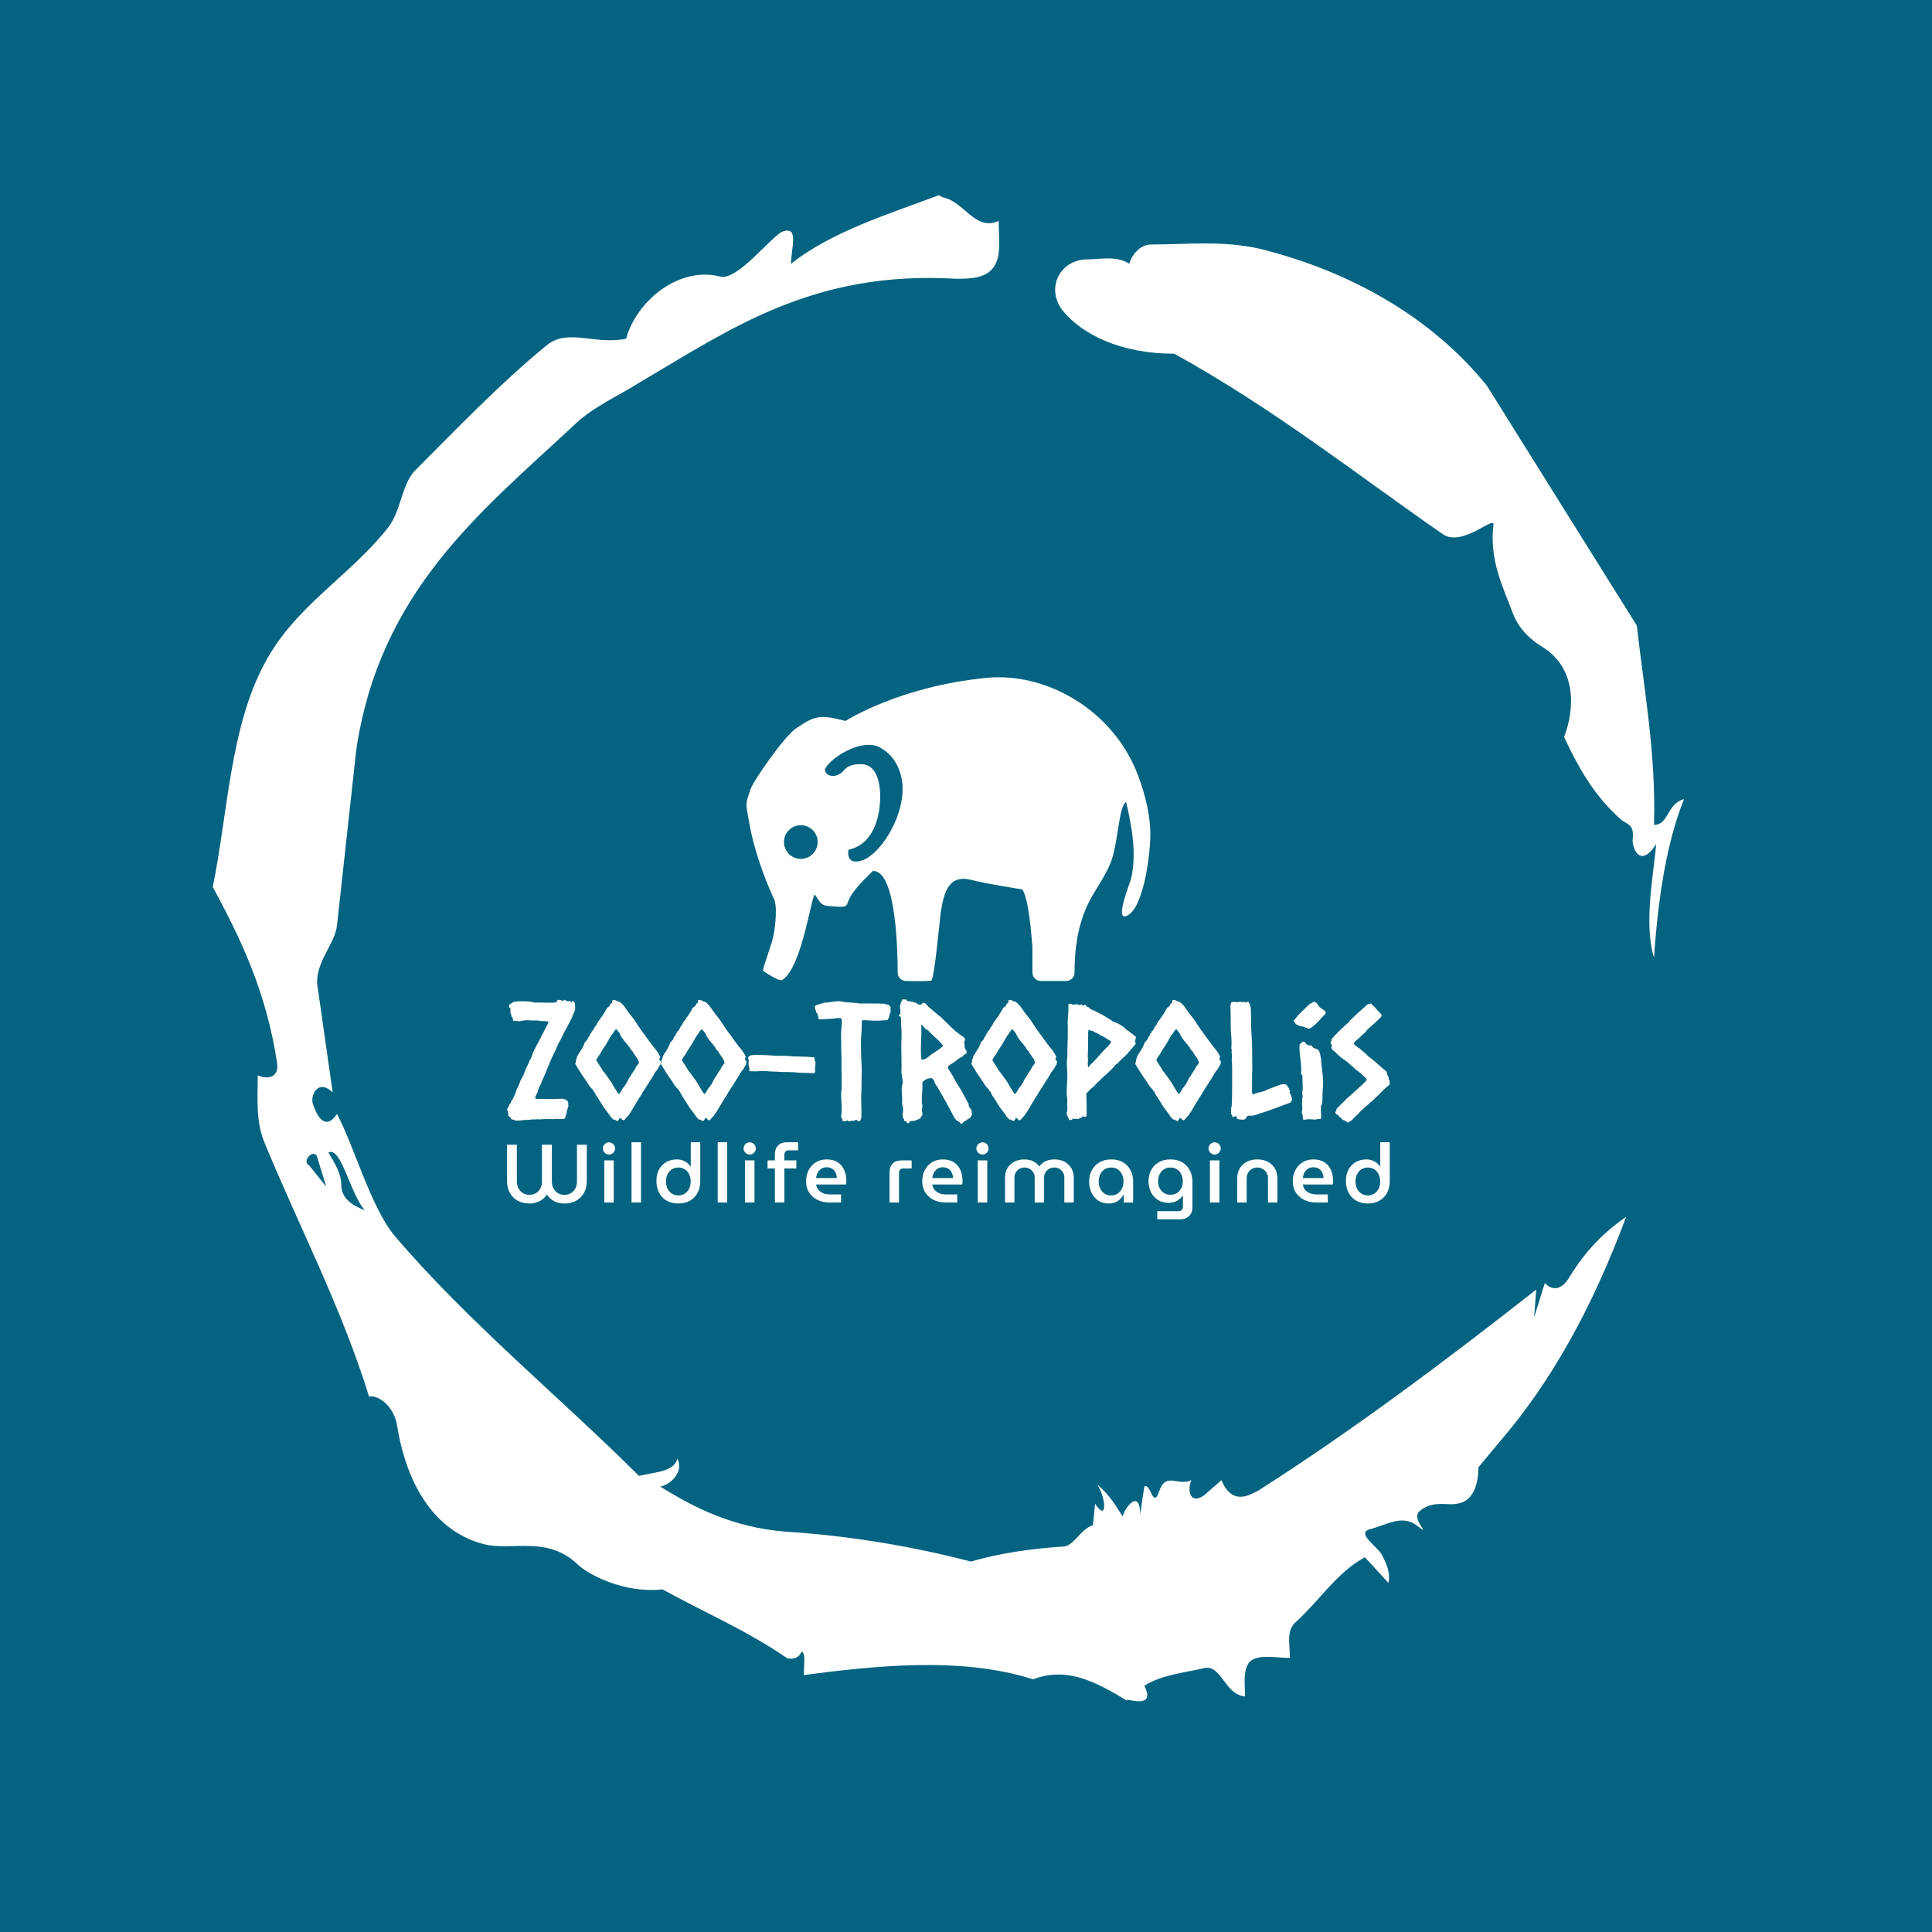 <svg width="353" height="353" xmlns="http://www.w3.org/2000/svg" xmlns:xlink="http://www.w3.org/1999/xlink"
     xml:space="preserve" overflow="hidden"><rect width="100%" height="100%" fill="#333333" stroke="none"/><defs><clipPath id="clip0"><rect x="0" y="0" width="353" height="353"/></clipPath><clipPath
        id="clip1"><rect x="38" y="22" width="270" height="303"/></clipPath><clipPath id="clip2"><rect x="38" y="22" width="270" height="303"/></clipPath><clipPath
        id="clip3"><rect x="38" y="22" width="270" height="303"/></clipPath><clipPath id="clip4"><rect x="92" y="123" width="162" height="100"/></clipPath><clipPath
        id="clip5"><rect x="92" y="123" width="162" height="100"/></clipPath><clipPath id="clip6"><rect x="92" y="123" width="162" height="100"/></clipPath><clipPath
        id="clip7"><rect x="92" y="182" width="162" height="41"/></clipPath><clipPath id="clip8"><rect x="92" y="182" width="162" height="41"/></clipPath><clipPath
        id="clip9"><rect x="92" y="182" width="162" height="24"/></clipPath><clipPath id="clip10"><rect x="92" y="182" width="162" height="24"/></clipPath><clipPath
        id="clip11"><rect x="92" y="208" width="162" height="15"/></clipPath><clipPath id="clip12"><rect x="92" y="208" width="162" height="15"/></clipPath><clipPath
        id="clip13"><rect x="136" y="123" width="75" height="57"/></clipPath><clipPath id="clip14"><rect x="136" y="123" width="75" height="57"/></clipPath></defs>
    <g clip-path="url(#clip0)"><path d="M0 0 604.825 0 604.825 453.619 0 453.619Z" fill="#046380" transform="matrix(1 0 0 1 -129.13 -53.55)"/>
        <g clip-path="url(#clip1)"><g clip-path="url(#clip2)"><g clip-path="url(#clip3)"><path d="M80.604 234.378 83.734 238.291 82.169 233.204C81.778 230.857 79.039 233.595 80.604 234.378M84.126 232.03C85.299 233.987 86.473 235.943 86.473 237.9 86.473 240.639 88.821 241.812 90.778 242.595 88.038 239.465 86.473 230.857 84.126 232.03M234.378 66.127C241.03 66.127 247.29 65.344 254.333 66.909 271.55 71.213 286.027 79.822 295.809 91.951L323.199 135.775C324.373 146.731 326.721 158.861 326.329 172.164 329.068 172.164 328.677 168.251 331.807 167.469 328.677 175.294 327.112 185.076 326.329 196.424 324.373 190.163 326.329 180.772 326.721 175.686 323.982 179.99 322.417 176.86 322.417 174.903 322.808 171.773 321.243 172.164 320.069 170.99 315.765 167.078 313.026 162.773 309.896 156.122 311.852 151.035 312.243 143.601 305.983 139.688 304.026 138.514 301.679 136.557 300.505 133.427 298.94 129.123 296.201 124.036 296.983 117.385 297.374 115.428 291.114 121.689 287.592 118.95 272.332 108.385 257.072 96.255 238.682 86.082 228.9 86.082 221.857 82.561 218.335 78.256 215.205 74.344 217.553 69.257 222.248 68.866 224.987 68.866 228.118 68.083 230.465 69.648 230.857 68.083 232.422 66.127 234.378 66.127M195.641 57.127 196.424 57.519C200.337 58.301 202.293 63.779 206.597 61.823 206.597 64.562 206.988 67.3 206.206 69.257 205.032 72.387 201.51 72.387 198.771 72.387 172.555 70.822 157.295 81.778 141.253 91.169 136.949 93.908 132.253 95.864 128.732 99.386 111.907 115.037 93.516 129.514 89.212 158.469L85.691 190.554C85.299 194.076 81.387 197.598 82.169 201.902L84.908 221.074C82.169 218.335 80.604 221.857 81.387 223.422 81.778 224.596 83.343 228.509 85.691 224.987 88.821 230.857 91.951 242.204 96.255 247.29 109.559 262.942 126.775 277.028 140.862 291.114 144.383 290.331 147.122 290.331 147.905 287.984 149.079 290.331 146.731 292.679 144.774 293.07 151.035 296.983 158.078 300.505 167.469 301.287 179.599 302.07 190.946 304.026 201.51 306.765 206.988 305.2 212.466 304.418 218.335 304.026 220.292 304.026 221.466 300.896 223.813 300.113L224.205 296.201C226.552 299.722 226.161 295.027 224.596 292.679 227.335 295.027 228.118 296.983 229.291 298.548 229.291 297.374 232.422 293.07 232.422 298.157L233.204 293.07C234.378 292.288 234.769 297.374 235.943 293.853 237.117 290.331 239.465 293.07 241.812 291.897 241.03 293.462 241.421 296.592 244.16 294.636L247.29 291.897C249.247 296.592 252.377 294.636 253.942 293.853 271.159 282.897 288.375 269.985 304.809 257.072L304.418 262.159 306.374 255.899C308.33 257.855 309.896 256.29 310.678 255.116 313.026 251.203 316.156 247.29 321.243 243.769 314.982 260.594 307.548 273.898 298.157 284.853L294.244 289.549C294.244 292.288 293.462 295.809 290.331 296.201 288.766 296.592 285.636 295.418 283.288 297.766 282.114 299.331 286.027 302.461 282.897 300.113 280.158 298.157 277.419 300.113 274.289 300.896 271.941 301.679 275.854 304.026 276.637 305.591 277.419 307.157 278.202 308.722 277.81 310.678L273.506 305.983C268.42 308.722 265.289 313.808 260.985 317.721 259.029 319.286 259.811 322.025 259.811 324.373 257.072 324.373 253.942 323.59 252.377 325.156 251.203 326.721 251.594 329.068 251.594 331.416 247.682 331.025 247.29 325.156 243.769 326.329 240.247 327.112 236.334 327.503 233.204 329.46 235.552 334.155 229.291 331.416 230.074 332.199 224.205 328.677 219.118 325.938 212.858 328.286 199.554 323.982 183.12 325.938 170.99 327.503 170.99 325.547 171.382 323.59 170.599 323.199 169.816 325.156 167.469 324.373 167.86 324.373 160.426 319.286 152.991 316.156 145.166 311.852 138.123 312.634 131.471 309.113 129.514 307.157 124.036 302.07 117.776 304.809 112.689 303.635 101.733 300.896 97.821 289.549 96.647 281.723 95.864 277.81 92.734 276.245 91.56 276.637 86.473 260.203 78.648 245.334 72.387 230.074 70.822 226.161 71.213 222.248 71.213 217.944 73.17 218.727 75.126 218.335 74.735 215.596 72.778 202.684 68.083 192.902 62.996 183.511 65.735 170.208 66.127 154.556 72.387 142.818 77.865 132.253 88.038 126.775 95.082 117.776 97.429 114.646 97.429 110.342 99.777 107.603 107.603 99.777 115.428 91.56 124.036 84.517 127.949 81.387 132.645 84.517 138.514 83.343 140.47 76.3 148.296 70.04 155.73 71.996 158.861 72.778 165.121 64.562 167.078 63.779 170.208 62.605 168.643 66.909 168.643 69.648 176.077 63.779 186.25 60.649 195.641 57.127" fill="#FFFFFF" transform="matrix(1 0 0 1 -24.12 -21.453)"/><g
                clip-path="url(#clip4)"><g clip-path="url(#clip5)"><g clip-path="url(#clip6)"><g clip-path="url(#clip7)"><g clip-path="url(#clip8)"><g clip-path="url(#clip9)"><g clip-path="url(#clip10)"><path d="M10.657-21.866 10.657-21.866C10.677-21.808 10.769-21.739 10.933-21.661 11.094-21.587 11.193-21.549 11.232-21.549L11.232-21.549C11.498-21.589 11.657-21.583 11.708-21.532 11.755-21.485 11.806-21.434 11.86-21.379L11.86-21.379C11.939-21.415 12.001-21.457 12.048-21.508 12.095-21.555 12.168-21.579 12.265-21.579L12.265-21.579C12.359-21.52 12.422-21.438 12.453-21.332 12.48-21.227 12.524-21.127 12.582-21.033L12.582-21.033C12.563-20.787 12.563-20.628 12.582-20.558 12.598-20.491 12.606-20.421 12.606-20.346L12.606-20.346C12.606-20.061 12.52-19.75 12.348-19.413 12.179-19.081 12.056-18.77 11.978-18.48L11.978-18.48C11.884-18.386 11.821-18.283 11.79-18.169 11.763-18.052 11.71-17.946 11.632-17.852L11.632-17.852C11.577-17.661 11.491-17.494 11.373-17.353 11.26-17.209 11.184-17.04 11.145-16.849L11.145-16.849C11.129-16.829 11.086-16.763 11.015-16.649 10.949-16.536 10.878-16.411 10.804-16.274 10.726-16.141 10.653-16.008 10.587-15.875 10.52-15.742 10.477-15.655 10.458-15.616L10.458-15.616C10.403-15.522 10.36-15.432 10.329-15.346 10.301-15.26 10.258-15.178 10.2-15.1L10.2-15.1C10.164-14.986 10.104-14.848 10.018-14.683 9.932-14.523 9.836-14.357 9.73-14.184 9.624-14.012 9.533-13.846 9.454-13.686 9.38-13.521 9.343-13.402 9.343-13.328L9.343-13.328C9.21-13.171 9.133-12.999 9.114-12.811L9.114-12.811C8.597-11.837 8.138-10.837 7.735-9.812 7.336-8.791 6.907-7.784 6.45-6.79L6.45-6.79C6.41-6.618 6.385-6.514 6.373-6.479 6.365-6.44 6.342-6.41 6.303-6.391L6.303-6.391C6.248-6.258 6.182-6.129 6.103-6.004 6.029-5.878 5.972-5.749 5.933-5.616L5.933-5.616C5.855-5.405 5.792-5.209 5.745-5.029 5.698-4.849 5.608-4.664 5.475-4.472L5.475-4.472C5.456-4.354 5.417-4.245 5.358-4.143 5.299-4.038 5.28-3.926 5.299-3.809L5.299-3.809C5.358-3.754 5.45-3.721 5.575-3.709 5.696-3.701 5.796-3.697 5.874-3.697L5.874-3.697C5.988-3.697 6.103-3.701 6.221-3.709 6.334-3.721 6.448-3.727 6.561-3.727L6.561-3.727C6.675-3.727 6.78-3.721 6.878-3.709 6.972-3.701 7.068-3.697 7.166-3.697L7.166-3.697 7.882-3.697C7.956-3.697 8.026-3.691 8.093-3.68 8.159-3.672 8.222-3.668 8.281-3.668L8.281-3.668C8.492-3.668 8.717-3.678 8.955-3.697 9.194-3.717 9.429-3.727 9.66-3.727L9.66-3.727C9.793-3.727 9.936-3.73 10.088-3.738 10.241-3.75 10.393-3.736 10.546-3.697L10.546-3.697C10.605-3.678 10.648-3.648 10.675-3.609 10.702-3.57 10.765-3.57 10.863-3.609L10.863-3.609C11.035-3.437 11.139-3.333 11.174-3.298 11.213-3.259 11.252-3.22 11.291-3.181L11.291-3.181C11.291-3.103 11.295-3.04 11.303-2.993 11.315-2.946 11.32-2.893 11.32-2.835L11.32-2.835C11.32-2.627 11.338-2.484 11.373-2.406L11.373-2.406C11.26-2.234 11.223-2.111 11.262-2.036L11.262-2.036 11.121-1.72C11.121-1.626 11.101-1.526 11.062-1.42 11.023-1.315 11.023-1.213 11.062-1.115L11.062-1.115C10.964-0.962 10.902-0.796 10.874-0.616 10.847-0.436 10.784-0.27 10.687-0.117L10.687-0.117C10.534-0.059 10.382-0.033 10.229-0.041 10.076-0.053 9.924-0.039 9.771 0L9.771 0C9.677-0.039 9.544-0.059 9.372-0.059L9.372-0.059C9.22-0.059 9.071-0.049 8.926-0.029 8.781-0.01 8.633 0 8.48 0L8.48 0C8.425 0 8.369-0.004 8.31-0.012 8.251-0.023 8.195-0.029 8.14-0.029L8.14-0.029C7.928 0.01 7.819 0.02 7.811 0 7.799-0.02 7.774-0.029 7.735-0.029L7.735-0.029C7.527-0.029 7.318-0.023 7.107-0.012 6.896-0.004 6.686 0 6.479 0L6.479 0C6.401 0 6.332 0.01 6.274 0.029 6.219 0.049 6.162 0.059 6.103 0.059L6.103 0.059C6.045 0.059 5.988 0.049 5.933 0.029 5.874 0.01 5.816 0 5.757 0L5.757 0C5.663 0 5.56 0.01 5.446 0.029 5.329 0.049 5.213 0.059 5.1 0.059L5.1 0.059C5.041 0.059 4.984 0.053 4.93 0.041 4.871 0.033 4.814 0.029 4.759 0.029L4.759 0.029C4.662 0.029 4.566 0.049 4.472 0.088 4.374 0.123 4.268 0.123 4.155 0.088L4.155 0.088 3.756 0.141C3.451 0.141 3.149 0.16 2.852 0.2 2.555 0.239 2.254 0.258 1.948 0.258L1.948 0.258C1.776 0.258 1.661 0.248 1.602 0.229L1.602 0.229C1.508 0.155 1.395 0.108 1.262 0.088 1.129 0.068 1.004 0.029 0.886-0.029L0.886-0.029C0.867-0.182 0.8-0.295 0.687-0.37 0.573-0.448 0.468-0.534 0.37-0.628L0.37-0.628C0.389-0.859 0.372-1.004 0.317-1.062L0.317-1.062C0.336-1.367 0.278-1.567 0.141-1.661L0.141-1.661C0.16-1.833 0.229-1.995 0.346-2.148 0.46-2.3 0.526-2.463 0.546-2.635L0.546-2.635C0.698-2.788 0.794-2.903 0.833-2.981 0.869-3.056 0.886-3.142 0.886-3.239L0.886-3.239C1.004-3.372 1.115-3.539 1.221-3.738 1.322-3.938 1.422-4.153 1.52-4.384 1.614-4.615 1.7-4.84 1.778-5.059 1.853-5.278 1.919-5.473 1.978-5.646L1.978-5.646C2.13-5.857 2.246-6.076 2.324-6.303 2.398-6.534 2.482-6.763 2.576-6.989L2.576-6.989C2.733-7.259 2.835-7.457 2.881-7.582 2.928-7.704 2.999-7.813 3.093-7.911L3.093-7.911C3.112-7.985 3.165-8.132 3.251-8.351 3.337-8.57 3.429-8.805 3.527-9.055 3.621-9.302 3.721-9.527 3.826-9.73 3.932-9.93 4.002-10.059 4.038-10.117L4.038-10.117C4.057-10.211 4.096-10.305 4.155-10.399 4.214-10.497 4.243-10.593 4.243-10.687L4.243-10.687C4.431-10.937 4.583-11.244 4.701-11.608 4.814-11.968 4.937-12.283 5.07-12.553L5.07-12.553C5.203-12.838 5.348-13.12 5.505-13.398 5.657-13.676 5.81-13.957 5.962-14.243L5.962-14.243C6.553-15.389 7.144-16.546 7.735-17.711L7.735-17.711C7.7-17.805 7.619-17.852 7.494-17.852 7.369-17.852 7.269-17.882 7.195-17.94L7.195-17.94C7.042-17.901 6.898-17.891 6.761-17.911 6.628-17.93 6.485-17.94 6.332-17.94L6.332-17.94C5.968-18.015 5.667-18.048 5.428-18.04 5.19-18.028 4.957-18.023 4.73-18.023L4.73-18.023C4.613-18.023 4.493-18.032 4.372-18.052 4.247-18.071 4.128-18.081 4.014-18.081L4.014-18.081C3.725-18.081 3.433-18.062 3.14-18.023 2.842-17.987 2.561-17.94 2.295-17.882L2.295-17.882C2.122-17.921 1.944-17.94 1.761-17.94 1.581-17.94 1.414-17.958 1.262-17.993L1.262-17.993C1.183-18.283 1.164-18.445 1.203-18.48L1.203-18.48C1.164-18.539 1.121-18.592 1.074-18.639 1.027-18.686 0.984-18.738 0.945-18.797L0.945-18.797C0.964-18.969 0.951-19.079 0.904-19.126 0.857-19.173 0.814-19.245 0.775-19.343L0.775-19.343C0.775-19.476 0.769-19.605 0.757-19.73 0.749-19.855 0.765-19.985 0.804-20.117L0.804-20.117C0.765-20.192 0.716-20.253 0.657-20.299 0.603-20.35 0.556-20.403 0.516-20.458L0.516-20.458C0.536-20.556 0.54-20.638 0.528-20.704 0.52-20.771 0.526-20.841 0.546-20.916L0.546-20.916C0.659-21.014 0.782-21.086 0.916-21.133 1.049-21.18 1.154-21.262 1.232-21.379L1.232-21.379C1.479-21.454 1.731-21.501 1.989-21.52 2.248-21.54 2.502-21.549 2.752-21.549L2.752-21.549C3.018-21.549 3.271-21.544 3.509-21.532 3.748-21.524 3.983-21.51 4.214-21.491L4.214-21.491C4.386-21.491 4.542-21.467 4.683-21.42 4.828-21.373 4.977-21.34 5.129-21.321L5.129-21.321C5.223-21.301 5.319-21.295 5.417-21.303 5.511-21.315 5.606-21.321 5.704-21.321L5.704-21.321C6.029-21.321 6.358-21.315 6.69-21.303 7.027-21.295 7.357-21.291 7.682-21.291L7.682-21.291C7.948-21.291 8.196-21.291 8.427-21.291 8.654-21.291 8.883-21.311 9.114-21.35L9.114-21.35C9.188-21.424 9.245-21.501 9.284-21.579 9.323-21.653 9.362-21.73 9.401-21.808L9.401-21.808C9.574-21.808 9.687-21.802 9.742-21.79 9.801-21.782 9.849-21.778 9.889-21.778L9.889-21.778 10.229-21.637C10.307-21.637 10.393-21.651 10.487-21.679 10.585-21.706 10.642-21.769 10.657-21.866ZM28.14-11.373 28.14-11.373C28.101-11.299 28.062-11.229 28.023-11.162 27.983-11.096 27.954-11.023 27.934-10.945L27.934-10.945C28.013-10.871 28.085-10.79 28.152-10.704 28.218-10.618 28.251-10.526 28.251-10.428L28.251-10.428C28.251-10.354 28.238-10.284 28.21-10.217 28.183-10.151 28.177-10.088 28.193-10.029L28.193-10.029C28.118-9.896 28.038-9.773 27.952-9.66 27.866-9.542 27.803-9.417 27.764-9.284L27.764-9.284C27.69-9.21 27.627-9.133 27.576-9.055 27.53-8.977 27.486-8.901 27.447-8.826L27.447-8.826C27.354-8.787 27.293-8.725 27.265-8.639 27.234-8.553 27.181-8.482 27.107-8.427L27.107-8.427C27.087-8.349 26.992-8.167 26.82-7.882 26.647-7.596 26.456-7.291 26.244-6.966 26.037-6.641 25.837-6.324 25.646-6.015 25.454-5.71 25.321-5.511 25.247-5.417L25.247-5.417C25.208-5.319 25.165-5.243 25.118-5.188 25.067-5.129 25.014-5.063 24.959-4.988L24.959-4.988C24.92-4.93 24.891-4.867 24.871-4.801 24.852-4.734 24.822-4.681 24.783-4.642L24.783-4.642C24.748-4.564 24.705-4.497 24.654-4.443 24.607-4.384 24.564-4.308 24.525-4.214L24.525-4.214C24.337-3.963 24.147-3.666 23.956-3.322 23.764-2.981 23.582-2.676 23.41-2.406L23.41-2.406C23.316-2.254 23.226-2.101 23.14-1.948 23.054-1.796 22.962-1.643 22.864-1.491L22.864-1.491C22.77-1.338 22.674-1.195 22.576-1.062 22.483-0.925 22.389-0.781 22.295-0.628L22.295-0.628C22.142-0.514 22.007-0.378 21.89-0.217 21.776-0.053 21.643 0.086 21.491 0.2L21.491 0.2C21.24 0.2 21.088 0.086 21.033-0.141L21.033-0.141C20.783-0.2 20.657-0.2 20.657-0.141 20.657-0.086 20.657-0.039 20.657 0L20.657 0C20.583 0.039 20.53 0.096 20.499 0.17 20.472 0.248 20.421 0.307 20.346 0.346L20.346 0.346C20.19 0.307 20.061 0.245 19.959 0.158 19.854 0.072 19.705 0.039 19.513 0.059L19.513 0.059C19.435-0.059 19.349-0.16 19.255-0.246 19.161-0.329 19.075-0.419 18.997-0.516L18.997-0.516C18.957-0.63 18.905-0.726 18.838-0.804 18.772-0.878 18.709-0.955 18.65-1.033L18.65-1.033C18.596-1.127 18.539-1.213 18.48-1.291 18.425-1.365 18.369-1.442 18.31-1.52L18.31-1.52C18.177-1.692 18.048-1.858 17.923-2.019 17.797-2.183 17.688-2.351 17.594-2.523L17.594-2.523C17.442-2.75 17.293-2.983 17.148-3.222 17.003-3.461 16.855-3.695 16.702-3.926L16.702-3.926C16.628-4.04 16.551-4.155 16.473-4.272 16.399-4.386 16.332-4.499 16.274-4.613L16.274-4.613C16.235-4.711 16.182-4.826 16.115-4.959 16.049-5.092 15.969-5.178 15.875-5.217L15.875-5.217C15.835-5.37 15.769-5.483 15.675-5.558 15.577-5.636 15.481-5.732 15.387-5.845L15.387-5.845C15.254-5.998 15.129-6.166 15.012-6.35 14.898-6.53 14.785-6.716 14.671-6.907L14.671-6.907C14.288-7.439 13.93-7.964 13.598-8.48 13.261-8.997 12.931-9.533 12.606-10.088L12.606-10.088C12.704-10.393 12.752-10.622 12.752-10.775 12.752-10.927 12.799-11.051 12.893-11.145L12.893-11.145C12.893-11.223 12.913-11.338 12.952-11.491L12.952-11.491C13.198-11.909 13.437-12.291 13.668-12.635L13.668-12.635C13.879-12.96 14.028-13.228 14.114-13.439 14.2-13.65 14.29-13.869 14.384-14.096L14.384-14.096C14.478-14.155 14.554-14.227 14.613-14.313 14.671-14.4 14.748-14.48 14.842-14.554L14.842-14.554C14.881-14.765 14.967-14.943 15.1-15.088 15.233-15.229 15.319-15.405 15.358-15.616L15.358-15.616C15.53-15.749 15.626-15.902 15.646-16.074L15.646-16.074C15.892-16.246 16.045-16.475 16.103-16.761L16.103-16.761C16.256-16.917 16.385-17.089 16.491-17.277 16.596-17.469 16.696-17.67 16.79-17.882L16.79-17.882C17.021-18.073 17.203-18.322 17.336-18.627L17.336-18.627C17.449-18.701 17.535-18.807 17.594-18.944 17.649-19.077 17.725-19.19 17.823-19.284L17.823-19.284C17.976-19.535 18.095-19.74 18.181-19.9 18.267-20.065 18.357-20.233 18.451-20.405L18.451-20.405C18.584-20.405 18.67-20.452 18.709-20.546 18.748-20.64 18.825-20.679 18.938-20.663L18.938-20.663C18.938-20.832 18.987-20.984 19.085-21.121L19.085-21.121C19.12-21.141 19.177-21.164 19.255-21.192 19.333-21.219 19.372-21.252 19.372-21.291L19.372-21.291C19.333-21.522 19.341-21.655 19.396-21.69 19.454-21.73 19.503-21.769 19.542-21.808L19.542-21.808C19.754-21.769 19.896-21.739 19.971-21.72 20.049-21.7 20.174-21.634 20.346-21.52L20.346-21.52C20.534-21.52 20.667-21.481 20.745-21.403 20.82-21.328 20.906-21.272 21.004-21.233L21.004-21.233C21.078-21.158 21.141-21.082 21.192-21.004 21.238-20.929 21.309-20.873 21.403-20.834L21.403-20.834C21.555-20.622 21.718-20.393 21.89-20.147 22.062-19.896 22.224-19.666 22.377-19.454L22.377-19.454C22.588-19.169 22.803-18.897 23.023-18.639 23.242-18.38 23.447-18.099 23.639-17.794L23.639-17.794C23.697-17.7 23.803-17.533 23.956-17.295 24.108-17.056 24.28-16.802 24.472-16.532 24.664-16.266 24.836-16.023 24.988-15.804 25.141-15.585 25.245-15.456 25.299-15.417L25.299-15.417C25.358-15.323 25.483-15.141 25.675-14.871 25.867-14.605 26.072-14.323 26.291-14.026 26.51-13.729 26.726-13.447 26.937-13.181 27.144-12.915 27.287-12.743 27.365-12.664L27.365-12.664C27.576-12.379 27.733-12.146 27.835-11.966 27.94-11.782 28.042-11.585 28.14-11.373ZM21.579-5.992 21.579-5.992C21.786-6.277 21.949-6.534 22.066-6.761 22.179-6.991 22.293-7.222 22.406-7.453L22.406-7.453C22.598-7.68 22.713-7.842 22.753-7.94 22.788-8.034 22.835-8.128 22.893-8.222L22.893-8.222C23.046-8.453 23.204-8.684 23.369-8.914 23.529-9.141 23.658-9.39 23.756-9.66L23.756-9.66C23.869-9.734 23.956-9.828 24.014-9.941 24.069-10.059 24.153-10.164 24.267-10.258L24.267-10.258C24.153-10.661 24.02-10.972 23.868-11.191 23.715-11.411 23.562-11.626 23.41-11.837L23.41-11.837C23.351-11.931 23.294-12.025 23.24-12.119 23.181-12.216 23.122-12.312 23.064-12.406L23.064-12.406C22.989-12.465 22.929-12.524 22.882-12.582 22.831-12.637 22.778-12.694 22.723-12.752L22.723-12.752C22.684-12.846 22.627-12.97 22.553-13.122L22.553-13.122C22.475-13.22 22.396-13.306 22.318-13.38 22.244-13.459 22.177-13.555 22.119-13.668L22.119-13.668C22.044-13.746 21.949-13.852 21.831-13.985 21.718-14.118 21.598-14.265 21.473-14.425 21.352-14.589 21.242-14.744 21.145-14.889 21.051-15.03 20.974-15.149 20.916-15.247L20.916-15.247C20.877-15.341 20.843-15.421 20.816-15.487 20.788-15.554 20.755-15.626 20.716-15.704L20.716-15.704C20.622-15.837 20.526-15.957 20.429-16.062 20.335-16.168 20.239-16.287 20.141-16.42L20.141-16.42C20.086-16.381 20.035-16.358 19.988-16.35 19.938-16.338 19.895-16.313 19.859-16.274L19.859-16.274C19.722-16.027 19.574-15.798 19.413-15.587 19.249-15.38 19.09-15.151 18.938-14.9L18.938-14.9C18.805-14.669 18.672-14.435 18.539-14.196 18.406-13.957 18.273-13.725 18.14-13.498L18.14-13.498C18.042-13.365 17.95-13.236 17.864-13.11 17.778-12.985 17.688-12.846 17.594-12.694L17.594-12.694C17.496-12.561 17.414-12.422 17.348-12.277 17.281-12.136 17.201-11.997 17.107-11.86L17.107-11.86C16.954-11.673 16.829-11.502 16.731-11.35 16.637-11.197 16.542-11.015 16.444-10.804L16.444-10.804C16.503-10.691 16.594-10.532 16.72-10.329 16.845-10.129 16.974-9.93 17.107-9.73 17.24-9.527 17.359-9.341 17.465-9.173 17.571-9 17.633-8.885 17.653-8.826L17.653-8.826C17.805-8.693 17.929-8.545 18.023-8.38 18.116-8.22 18.242-8.063 18.398-7.911L18.398-7.911C18.472-7.758 18.556-7.623 18.65-7.506 18.748-7.392 18.844-7.269 18.938-7.136L18.938-7.136C19.036-7.003 19.161-6.808 19.314-6.549 19.466-6.291 19.619-6.027 19.771-5.757 19.924-5.491 20.076-5.243 20.229-5.012 20.382-4.785 20.505-4.642 20.599-4.583L20.599-4.583C20.791-4.795 20.949-5.029 21.074-5.288 21.199-5.546 21.368-5.781 21.579-5.992ZM43.78-11.373 43.78-11.373C43.745-11.299 43.707-11.229 43.668-11.162 43.629-11.096 43.6-11.023 43.58-10.945L43.58-10.945C43.658-10.871 43.731-10.79 43.797-10.704 43.864-10.618 43.897-10.526 43.897-10.428L43.897-10.428C43.897-10.354 43.883-10.284 43.856-10.217 43.825-10.151 43.819-10.088 43.838-10.029L43.838-10.029C43.764-9.896 43.684-9.773 43.598-9.66 43.512-9.542 43.449-9.417 43.41-9.284L43.41-9.284C43.332-9.21 43.269-9.133 43.222-9.055 43.175-8.977 43.132-8.901 43.093-8.826L43.093-8.826C42.999-8.787 42.939-8.725 42.911-8.639 42.88-8.553 42.827-8.482 42.753-8.427L42.753-8.427C42.733-8.349 42.637-8.167 42.465-7.882 42.293-7.596 42.101-7.291 41.89-6.966 41.679-6.641 41.479-6.324 41.291-6.015 41.1-5.71 40.965-5.511 40.886-5.417L40.886-5.417C40.851-5.319 40.808-5.243 40.757-5.188 40.711-5.129 40.658-5.063 40.599-4.988L40.599-4.988C40.564-4.93 40.536-4.867 40.517-4.801 40.497-4.734 40.468-4.681 40.429-4.642L40.429-4.642C40.39-4.564 40.347-4.497 40.3-4.443 40.253-4.384 40.21-4.308 40.17-4.214L40.17-4.214C39.979-3.963 39.789-3.666 39.601-3.322 39.41-2.981 39.228-2.676 39.056-2.406L39.056-2.406C38.958-2.254 38.866-2.101 38.78-1.948 38.694-1.796 38.604-1.643 38.51-1.491L38.51-1.491C38.416-1.338 38.32-1.195 38.222-1.062 38.128-0.925 38.032-0.781 37.935-0.628L37.935-0.628C37.782-0.514 37.649-0.378 37.535-0.217 37.422-0.053 37.289 0.086 37.136 0.2L37.136 0.2C36.886 0.2 36.733 0.086 36.679-0.141L36.679-0.141C36.428-0.2 36.303-0.2 36.303-0.141 36.303-0.086 36.303-0.039 36.303 0L36.303 0C36.225 0.039 36.172 0.096 36.145 0.17 36.117 0.248 36.065 0.307 35.986 0.346L35.986 0.346C35.834 0.307 35.705 0.245 35.599 0.158 35.497 0.072 35.35 0.039 35.159 0.059L35.159 0.059C35.081-0.059 34.994-0.16 34.901-0.246 34.803-0.329 34.717-0.419 34.642-0.516L34.642-0.516C34.603-0.63 34.55-0.726 34.484-0.804 34.417-0.878 34.355-0.955 34.296-1.033L34.296-1.033C34.241-1.127 34.185-1.213 34.126-1.291 34.067-1.365 34.011-1.442 33.956-1.52L33.956-1.52C33.819-1.692 33.69-1.858 33.568-2.019 33.443-2.183 33.334-2.351 33.24-2.523L33.24-2.523C33.087-2.75 32.938-2.983 32.794-3.222 32.649-3.461 32.5-3.695 32.348-3.926L32.348-3.926C32.273-4.04 32.197-4.155 32.119-4.272 32.044-4.386 31.978-4.499 31.919-4.613L31.919-4.613C31.88-4.711 31.827-4.826 31.761-4.959 31.694-5.092 31.614-5.178 31.52-5.217L31.52-5.217C31.481-5.37 31.413-5.483 31.315-5.558 31.221-5.636 31.127-5.732 31.033-5.845L31.033-5.845C30.896-5.998 30.771-6.166 30.657-6.35 30.544-6.53 30.431-6.716 30.317-6.907L30.317-6.907C29.934-7.439 29.574-7.964 29.237-8.48 28.905-8.997 28.576-9.533 28.251-10.088L28.251-10.088C28.345-10.393 28.392-10.622 28.392-10.775 28.392-10.927 28.441-11.051 28.539-11.145L28.539-11.145C28.539-11.223 28.558-11.338 28.598-11.491L28.598-11.491C28.844-11.909 29.083-12.291 29.314-12.635L29.314-12.635C29.521-12.96 29.668-13.228 29.754-13.439 29.84-13.65 29.932-13.869 30.03-14.096L30.03-14.096C30.123-14.155 30.2-14.227 30.259-14.313 30.313-14.4 30.39-14.48 30.487-14.554L30.487-14.554C30.526-14.765 30.613-14.943 30.746-15.088 30.879-15.229 30.965-15.405 31.004-15.616L31.004-15.616C31.176-15.749 31.272-15.902 31.291-16.074L31.291-16.074C31.538-16.246 31.69-16.475 31.749-16.761L31.749-16.761C31.902-16.917 32.031-17.089 32.136-17.277 32.238-17.469 32.338-17.67 32.436-17.882L32.436-17.882C32.663-18.073 32.845-18.322 32.981-18.627L32.981-18.627C33.095-18.701 33.181-18.807 33.24-18.944 33.294-19.077 33.371-19.19 33.469-19.284L33.469-19.284C33.621-19.535 33.74-19.74 33.827-19.9 33.913-20.065 34.003-20.233 34.096-20.405L34.096-20.405C34.23-20.405 34.316-20.452 34.355-20.546 34.394-20.64 34.47-20.679 34.584-20.663L34.584-20.663C34.584-20.832 34.631-20.984 34.724-21.121L34.724-21.121C34.764-21.141 34.822-21.164 34.901-21.192 34.975-21.219 35.012-21.252 35.012-21.291L35.012-21.291C34.977-21.522 34.987-21.655 35.041-21.69 35.1-21.73 35.149-21.769 35.188-21.808L35.188-21.808C35.395-21.769 35.538-21.739 35.617-21.72 35.691-21.7 35.814-21.634 35.986-21.52L35.986-21.52C36.178-21.52 36.313-21.481 36.391-21.403 36.465-21.328 36.552-21.272 36.649-21.233L36.649-21.233C36.724-21.158 36.784-21.082 36.831-21.004 36.882-20.929 36.955-20.873 37.048-20.834L37.048-20.834C37.201-20.622 37.363-20.393 37.535-20.147 37.708-19.896 37.87-19.666 38.023-19.454L38.023-19.454C38.234-19.169 38.449-18.897 38.668-18.639 38.887-18.38 39.093-18.099 39.284-17.794L39.284-17.794C39.339-17.7 39.445-17.533 39.601-17.295 39.754-17.056 39.924-16.802 40.112-16.532 40.304-16.266 40.476-16.023 40.628-15.804 40.781-15.585 40.886-15.456 40.945-15.417L40.945-15.417C41.004-15.323 41.129-15.141 41.321-14.871 41.509-14.605 41.712-14.323 41.931-14.026 42.154-13.729 42.369-13.447 42.577-13.181 42.788-12.915 42.933-12.743 43.011-12.664L43.011-12.664C43.218-12.379 43.375-12.146 43.48-11.966 43.586-11.782 43.686-11.585 43.78-11.373ZM37.219-5.992 37.219-5.992C37.43-6.277 37.592-6.534 37.706-6.761 37.823-6.991 37.938-7.222 38.052-7.453L38.052-7.453C38.244-7.68 38.357-7.842 38.392-7.94 38.431-8.034 38.48-8.128 38.539-8.222L38.539-8.222C38.692-8.453 38.848-8.684 39.009-8.914 39.173-9.141 39.302-9.39 39.396-9.66L39.396-9.66C39.513-9.734 39.599-9.828 39.654-9.941 39.713-10.059 39.799-10.164 39.912-10.258L39.912-10.258C39.799-10.661 39.666-10.972 39.513-11.191 39.361-11.411 39.208-11.626 39.056-11.837L39.056-11.837C38.997-11.931 38.938-12.025 38.88-12.119 38.825-12.216 38.768-12.312 38.709-12.406L38.709-12.406C38.635-12.465 38.572-12.524 38.522-12.582 38.474-12.637 38.424-12.694 38.369-12.752L38.369-12.752C38.33-12.846 38.271-12.97 38.193-13.122L38.193-13.122C38.118-13.22 38.042-13.306 37.964-13.38 37.89-13.459 37.823-13.555 37.764-13.668L37.764-13.668C37.69-13.746 37.594-13.852 37.477-13.985 37.363-14.118 37.244-14.265 37.119-14.425 36.994-14.589 36.884-14.744 36.79-14.889 36.696-15.03 36.62-15.149 36.561-15.247L36.561-15.247C36.522-15.341 36.489-15.421 36.462-15.487 36.434-15.554 36.401-15.626 36.362-15.704L36.362-15.704C36.264-15.837 36.168-15.957 36.074-16.062 35.98-16.168 35.885-16.287 35.787-16.42L35.787-16.42C35.728-16.381 35.675-16.358 35.628-16.35 35.581-16.338 35.538-16.313 35.499-16.274L35.499-16.274C35.366-16.027 35.219-15.798 35.059-15.587 34.895-15.38 34.736-15.151 34.584-14.9L34.584-14.9C34.451-14.669 34.318-14.435 34.185-14.196 34.052-13.957 33.917-13.725 33.78-13.498L33.78-13.498C33.686-13.365 33.596-13.236 33.51-13.11 33.424-12.985 33.334-12.846 33.24-12.694L33.24-12.694C33.142-12.561 33.06-12.422 32.993-12.277 32.927-12.136 32.846-11.997 32.753-11.86L32.753-11.86C32.596-11.673 32.471-11.502 32.377-11.35 32.283-11.197 32.187-11.015 32.09-10.804L32.09-10.804C32.148-10.691 32.24-10.532 32.365-10.329 32.487-10.129 32.616-9.93 32.753-9.73 32.886-9.527 33.005-9.341 33.111-9.173 33.212-9 33.273-8.885 33.292-8.826L33.292-8.826C33.445-8.693 33.57-8.545 33.668-8.38 33.762-8.22 33.885-8.063 34.038-7.911L34.038-7.911C34.116-7.758 34.202-7.623 34.296-7.506 34.394-7.392 34.49-7.269 34.584-7.136L34.584-7.136C34.678-7.003 34.803-6.808 34.959-6.549 35.112-6.291 35.264-6.027 35.417-5.757 35.57-5.491 35.722-5.243 35.875-5.012 36.027-4.785 36.151-4.642 36.244-4.583L36.244-4.583C36.436-4.795 36.595-5.029 36.72-5.288 36.845-5.546 37.011-5.781 37.219-5.992ZM56.362-10.775 56.362-10.775C56.456-10.583 56.509-10.458 56.52-10.399 56.528-10.344 56.522-10.297 56.503-10.258L56.503-10.258C56.464-10.086 56.464-9.971 56.503-9.912L56.503-9.912 56.421-9.425C56.382-9.257 56.399-9.133 56.474-9.055L56.474-9.055C56.438-8.942 56.421-8.832 56.421-8.727 56.421-8.621 56.401-8.521 56.362-8.427L56.362-8.427C56.018-8.408 55.763-8.408 55.599-8.427 55.439-8.443 55.282-8.451 55.13-8.451L55.13-8.451C54.727-8.451 54.32-8.457 53.909-8.468 53.498-8.476 53.093-8.509 52.694-8.568L52.694-8.568C51.853-8.607 51.088-8.627 50.4-8.627L50.4-8.627C50.075-8.646 49.756-8.664 49.443-8.68 49.126-8.699 48.815-8.709 48.51-8.709L48.51-8.709C48.107-8.748 47.753-8.774 47.448-8.785 47.142-8.793 46.857-8.797 46.591-8.797L46.591-8.797C46.438-8.797 46.28-8.787 46.115-8.768 45.955-8.748 45.779-8.738 45.587-8.738L45.587-8.738C45.395-8.738 45.21-8.744 45.03-8.756 44.846-8.764 44.648-8.768 44.437-8.768L44.437-8.768C44.402-8.901 44.394-9.006 44.413-9.085 44.429-9.159 44.437-9.255 44.437-9.372L44.437-9.372C44.363-9.505 44.316-9.638 44.296-9.771 44.277-9.904 44.267-10.037 44.267-10.17L44.267-10.17C44.267-10.268 44.273-10.374 44.284-10.487 44.292-10.601 44.306-10.706 44.325-10.804L44.325-10.804C44.286-10.859 44.253-10.916 44.226-10.974 44.198-11.033 44.185-11.082 44.185-11.121L44.185-11.121C44.22-11.274 44.247-11.377 44.267-11.432L44.267-11.432C44.325-11.471 44.388-11.504 44.455-11.532 44.521-11.563 44.574-11.606 44.613-11.661L44.613-11.661C44.977-11.72 45.349-11.745 45.728-11.737 46.111-11.726 46.485-11.72 46.849-11.72L46.849-11.72C47.154-11.72 47.45-11.71 47.735-11.69 48.021-11.671 48.316-11.651 48.621-11.632L48.621-11.632C48.985-11.596 49.353-11.579 49.725-11.579 50.1-11.579 50.478-11.579 50.857-11.579L50.857-11.579C51.202-11.579 51.55-11.559 51.902-11.52 52.258-11.481 52.598-11.461 52.923-11.461L52.923-11.461C54.03-11.461 55.157-11.405 56.303-11.291L56.303-11.291C56.342-11.06 56.362-10.888 56.362-10.775ZM70.259-20.487 70.259-20.487C70.22-20.413 70.204-20.337 70.212-20.258 70.224-20.184 70.23-20.098 70.23-20L70.23-20C70.19-19.773 70.19-19.66 70.23-19.66 70.269-19.66 70.288-19.64 70.288-19.601L70.288-19.601 70.083-19.314C70.083-19.2 70.059-19.095 70.012-18.997 69.965-18.903 69.952-18.789 69.971-18.656L69.971-18.656C69.913-18.558 69.86-18.463 69.813-18.369 69.766-18.271 69.694-18.175 69.596-18.081L69.596-18.081 69.226-18.081C69.015-18.081 68.79-18.067 68.551-18.04 68.312-18.009 68.08-17.993 67.853-17.993L67.853-17.993C67.814-17.993 67.765-17.999 67.706-18.011 67.647-18.018 67.591-18.023 67.536-18.023L67.536-18.023C67.497-18.023 67.448-18.018 67.389-18.011 67.334-17.999 67.268-17.993 67.19-17.993L67.19-17.993C66.904-17.993 66.622-18.009 66.344-18.04 66.067-18.067 65.775-18.081 65.47-18.081L65.47-18.081C65.396-18.081 65.319-18.081 65.241-18.081 65.167-18.081 65.081-18.071 64.983-18.052L64.983-18.052C64.963-17.727 64.95-17.398 64.942-17.066 64.93-16.729 64.924-16.389 64.924-16.045L64.924-16.045C64.924-15.951 64.916-15.851 64.901-15.745 64.881-15.64 64.871-15.54 64.871-15.446L64.871-15.446C64.852-15.196 64.836-14.957 64.825-14.73 64.817-14.499 64.813-14.261 64.813-14.014L64.813-14.014C64.813-13.478 64.817-12.942 64.825-12.406 64.836-11.874 64.852-11.33 64.871-10.775L64.871-10.775C64.891-10.489 64.909-10.211 64.924-9.941 64.944-9.675 64.954-9.4 64.954-9.114L64.954-9.114C64.954-8.464 64.944-7.819 64.924-7.177 64.909-6.54 64.901-5.896 64.901-5.247L64.901-5.247C64.901-5.035 64.891-4.838 64.871-4.654 64.852-4.474 64.842-4.278 64.842-4.067L64.842-4.067C64.842-3.629 64.852-3.191 64.871-2.752 64.891-2.31 64.901-1.87 64.901-1.432L64.901-1.432C64.901-1.221 64.895-1.011 64.883-0.804 64.875-0.593 64.871-0.381 64.871-0.17L64.871-0.17C64.774-0.018 64.707 0.115 64.672 0.229 64.633 0.342 64.517 0.399 64.326 0.399L64.326 0.399C64.193 0.364 64.13 0.321 64.138 0.27 64.15 0.223 64.136 0.18 64.097 0.141L64.097 0.141C63.925 0.125 63.796 0.141 63.709 0.188 63.623 0.235 63.524 0.278 63.41 0.317L63.41 0.317C63.352 0.297 63.289 0.288 63.222 0.288 63.156 0.288 63.093 0.288 63.035 0.288L63.035 0.288C62.995 0.288 62.958 0.301 62.923 0.329 62.884 0.356 62.798 0.37 62.665 0.37L62.665 0.37C62.547 0.389 62.481 0.372 62.465 0.317 62.446 0.258 62.387 0.229 62.289 0.229L62.289 0.229C62.195 0.288 62.086 0.331 61.961 0.358 61.835 0.385 61.716 0.399 61.603 0.399L61.603 0.399C61.489 0.325 61.436 0.254 61.444 0.188 61.456 0.121 61.442 0.049 61.403-0.029L61.403-0.029C61.384-0.068 61.35-0.121 61.303-0.188 61.256-0.254 61.213-0.307 61.174-0.346L61.174-0.346C61.213-0.612 61.241-0.851 61.256-1.062 61.276-1.27 61.286-1.498 61.286-1.749L61.286-1.749C61.286-2.246 61.268-2.733 61.233-3.21 61.194-3.687 61.174-4.175 61.174-4.671L61.174-4.671C61.174-4.824 61.194-4.986 61.233-5.159 61.268-5.331 61.286-5.513 61.286-5.704L61.286-5.704C61.251-5.857 61.241-5.947 61.256-5.974 61.276-6.002 61.286-6.035 61.286-6.074L61.286-6.074C61.286-6.187 61.282-6.303 61.274-6.42 61.262-6.534 61.256-6.647 61.256-6.761L61.256-6.761C61.256-6.991 61.262-7.222 61.274-7.453 61.282-7.68 61.286-7.909 61.286-8.14L61.286-8.14C61.286-8.234 61.282-8.333 61.274-8.439 61.262-8.545 61.256-8.644 61.256-8.738L61.256-8.738C61.241-8.91 61.237-9.092 61.245-9.284 61.252-9.476 61.256-9.668 61.256-9.859L61.256-9.859C61.256-10.775 61.243-11.682 61.215-12.582 61.188-13.478 61.174-14.384 61.174-15.299L61.174-15.299C61.174-15.742 61.198-16.192 61.245-16.649 61.292-17.107 61.315-17.565 61.315-18.023L61.315-18.023C61.315-18.081 61.295-18.157 61.256-18.251 61.221-18.349 61.184-18.418 61.145-18.457L61.145-18.457C61.051-18.457 60.961-18.461 60.875-18.468 60.789-18.476 60.697-18.48 60.599-18.48L60.599-18.48C60.388-18.48 60.188-18.453 60.001-18.398L60.001-18.398C59.637-18.378 59.286-18.355 58.95-18.328 58.617-18.296 58.279-18.271 57.935-18.251L57.935-18.251C57.704-18.271 57.565-18.277 57.518-18.269 57.471-18.257 57.418-18.251 57.36-18.251L57.36-18.251C57.207-18.251 57.094-18.291 57.019-18.369L57.019-18.369 57.019-18.738C56.906-18.969 56.857-19.095 56.873-19.114 56.892-19.134 56.902-19.161 56.902-19.196L56.902-19.196C56.902-19.255 56.849-19.317 56.743-19.384 56.642-19.451 56.591-19.56 56.591-19.713L56.591-19.713C56.571-19.865 56.532-19.981 56.474-20.059 56.415-20.137 56.386-20.213 56.386-20.288L56.386-20.288C56.386-20.421 56.415-20.573 56.474-20.745L56.474-20.745C56.646-20.843 56.812-20.91 56.972-20.945 57.137-20.984 57.325-21.033 57.536-21.092L57.536-21.092C57.649-21.131 57.753-21.168 57.847-21.203 57.945-21.242 58.05-21.272 58.164-21.291L58.164-21.291C58.297-21.311 58.43-21.321 58.563-21.321 58.7-21.321 58.835-21.33 58.968-21.35L58.968-21.35C59.253-21.405 59.554-21.452 59.871-21.491 60.184-21.53 60.484-21.549 60.769-21.549L60.769-21.549C61.039-21.549 61.307-21.516 61.573-21.45 61.843-21.383 62.082-21.35 62.289-21.35L62.289-21.35C62.594-21.35 62.886-21.33 63.164-21.291 63.441-21.252 63.733-21.233 64.038-21.233L64.038-21.233C64.077-21.233 64.14-21.219 64.226-21.192 64.312-21.164 64.412-21.15 64.525-21.15L64.525-21.15 67.307-21.15C67.46-21.111 67.569-21.102 67.636-21.121 67.702-21.141 67.765-21.15 67.823-21.15L67.823-21.15C67.976-21.15 68.119-21.141 68.252-21.121 68.385-21.102 68.528-21.092 68.68-21.092L68.68-21.092C68.813-21.092 68.919-21.102 68.997-21.121L68.997-21.121C69.15-21.102 69.293-21.058 69.425-20.992 69.558-20.925 69.711-20.892 69.883-20.892L69.883-20.892C69.962-20.834 70.018-20.761 70.053-20.675 70.093-20.589 70.161-20.526 70.259-20.487ZM84.496-2.752 84.496-2.752C84.477-2.467 84.539-2.252 84.684-2.107 84.829-1.962 84.948-1.786 85.042-1.579L85.042-1.579C85.003-1.309 85.032-1.097 85.13-0.945L85.13-0.945C85.071-0.831 85.013-0.702 84.954-0.558 84.899-0.417 84.813-0.297 84.696-0.2L84.696-0.2C84.39-0.067 84.21 0.047 84.156 0.141 84.097 0.239 83.982 0.288 83.809 0.288L83.809 0.288C83.716 0.381 83.61 0.481 83.493 0.587 83.379 0.692 83.275 0.792 83.181 0.886L83.181 0.886C83.084 0.851 83.015 0.804 82.976 0.745 82.941 0.687 82.884 0.61 82.806 0.516L82.806 0.516C82.614 0.458 82.442 0.358 82.29 0.217 82.137 0.072 82.004-0.09 81.89-0.27 81.777-0.454 81.667-0.646 81.562-0.845 81.456-1.045 81.364-1.23 81.286-1.403L81.286-1.403C81.02-1.899 80.748-2.402 80.47-2.911 80.192-3.416 79.911-3.916 79.625-4.413L79.625-4.413C79.472-4.66 79.324-4.912 79.179-5.17 79.038-5.428 78.891-5.693 78.739-5.962L78.739-5.962C78.7-5.998 78.661-6.041 78.622-6.092 78.582-6.139 78.545-6.189 78.51-6.244L78.51-6.244C78.373-6.436 78.271-6.651 78.205-6.89 78.138-7.128 78.001-7.324 77.794-7.477L77.794-7.477C77.43-7.516 77.1-7.465 76.802-7.324 76.505-7.179 76.243-6.991 76.016-6.761L76.016-6.761C76.035-6.628 76.045-6.504 76.045-6.391 76.045-6.277 76.045-6.162 76.045-6.045L76.045-6.045C76.045-5.606 76.026-5.186 75.987-4.783 75.948-4.384 75.928-3.965 75.928-3.527L75.928-3.527C75.928-3.335 75.938-3.138 75.957-2.934 75.977-2.735 76.006-2.539 76.045-2.347L76.045-2.347C75.987-2.14 75.957-1.911 75.957-1.661L75.957-1.661C75.957-1.528 75.971-1.405 75.998-1.291 76.03-1.174 76.045-1.049 76.045-0.916L76.045-0.916C76.045-0.724 75.983-0.595 75.858-0.528 75.732-0.462 75.689-0.342 75.728-0.17L75.728-0.17C75.498-0.076 75.278 0.02 75.071 0.117 74.86 0.211 74.639 0.278 74.408 0.317L74.408 0.317C74.314 0.336 74.22 0.34 74.126 0.329 74.028 0.321 73.942 0.335 73.868 0.37L73.868 0.37C73.77 0.409 73.694 0.481 73.639 0.587 73.581 0.692 73.504 0.745 73.41 0.745L73.41 0.745C73.293 0.745 73.224 0.702 73.205 0.616 73.185 0.53 73.148 0.458 73.093 0.399L73.093 0.399C72.996 0.364 72.919 0.346 72.865 0.346 72.806 0.346 72.747 0.317 72.688 0.258L72.688 0.258C72.708 0.086 72.671-0.043 72.577-0.129 72.483-0.215 72.436-0.391 72.436-0.657L72.436-0.657C72.436-0.869 72.45-1.07 72.477-1.262 72.505-1.453 72.518-1.653 72.518-1.86L72.518-1.86C72.518-2.032 72.495-2.191 72.448-2.336 72.401-2.48 72.358-2.639 72.319-2.811L72.319-2.811C72.299-2.885 72.299-2.962 72.319-3.04 72.338-3.114 72.348-3.191 72.348-3.269L72.348-3.269C72.348-3.613 72.334-3.961 72.307-4.313 72.276-4.666 72.26-5.014 72.26-5.358L72.26-5.358C72.26-5.491 72.26-5.616 72.26-5.734 72.26-5.847 72.27-5.961 72.289-6.074L72.289-6.074C72.329-6.187 72.362-6.283 72.389-6.362 72.42-6.44 72.436-6.536 72.436-6.649L72.436-6.649C72.436-7.013 72.397-7.371 72.319-7.723 72.24-8.075 72.201-8.423 72.201-8.768L72.201-8.768C72.201-8.959 72.207-9.155 72.219-9.355 72.227-9.558 72.231-9.754 72.231-9.941L72.231-9.941C72.231-10.497 72.221-11.043 72.201-11.579 72.186-12.111 72.178-12.645 72.178-13.181L72.178-13.181C72.178-13.564 72.186-13.942 72.201-14.313 72.221-14.685 72.231-15.063 72.231-15.446L72.231-15.446C72.231-15.924 72.213-16.397 72.178-16.866 72.139-17.332 72.119-17.813 72.119-18.31L72.119-18.31C72.119-18.482 72.109-18.598 72.09-18.656 72.07-18.711 72.041-18.744 72.002-18.756 71.963-18.764 71.92-18.774 71.873-18.785 71.826-18.793 71.783-18.826 71.744-18.885L71.744-18.885C71.744-18.999 71.793-19.079 71.89-19.126 71.984-19.173 72.031-19.331 72.031-19.601L72.031-19.601C72.031-19.754 72.017-19.906 71.99-20.059 71.959-20.211 71.943-20.364 71.943-20.517L71.943-20.517C71.943-20.747 71.992-20.976 72.09-21.203 72.184-21.434 72.27-21.655 72.348-21.866L72.348-21.866C72.575-21.882 72.731-21.882 72.817-21.866 72.904-21.847 72.996-21.855 73.093-21.89L73.093-21.89C73.148-21.683 73.271-21.573 73.463-21.561 73.655-21.553 73.827-21.53 73.98-21.491L73.98-21.491C74.152-21.471 74.32-21.428 74.484-21.362 74.645-21.295 74.801-21.262 74.954-21.262L74.954-21.262C74.993-21.148 75.075-21.068 75.2-21.021 75.322-20.971 75.451-20.927 75.588-20.892L75.588-20.892C75.74-20.908 75.859-20.974 75.945-21.092 76.032-21.205 76.151-21.262 76.303-21.262L76.303-21.262C76.417-21.262 76.55-21.182 76.703-21.021 76.855-20.857 76.971-20.728 77.049-20.634L77.049-20.634C77.123-20.575 77.266-20.45 77.477-20.258 77.689-20.067 77.917-19.871 78.164-19.672 78.414-19.472 78.643-19.28 78.85-19.096 79.062-18.916 79.197-18.817 79.255-18.797L79.255-18.797C80.038-18.015 80.767-17.303 81.444-16.661 82.121-16.023 82.863-15.446 83.669-14.93L83.669-14.93C83.684-14.871 83.708-14.824 83.739-14.789 83.766-14.75 83.8-14.701 83.839-14.642L83.839-14.642C83.839-14.49 83.809-14.376 83.751-14.302 83.696-14.223 83.669-14.128 83.669-14.014L83.669-14.014C83.669-13.956 83.682-13.897 83.71-13.838 83.737-13.783 83.751-13.727 83.751-13.668L83.751-13.668C83.77-13.594 83.776-13.521 83.768-13.451 83.757-13.384 83.751-13.314 83.751-13.24L83.751-13.24C83.751-13.048 83.813-12.876 83.939-12.723 84.064-12.57 84.126-12.398 84.126-12.207L84.126-12.207C84.087-12.034 84.011-11.929 83.897-11.89 83.78-11.855 83.684-11.808 83.61-11.749L83.61-11.749C83.571-11.71 83.537-11.663 83.51-11.608 83.479-11.549 83.446-11.501 83.41-11.461L83.41-11.461C82.988-11.27 82.681-11.094 82.489-10.933 82.301-10.769 82.102-10.61 81.89-10.458L81.89-10.458C81.832-10.419 81.736-10.356 81.603-10.27 81.47-10.188 81.337-10.104 81.204-10.018 81.067-9.932 80.948-9.84 80.846-9.742 80.74-9.648 80.687-9.572 80.687-9.513L80.687-9.513C80.687-9.38 80.767-9.194 80.928-8.955 81.092-8.717 81.212-8.531 81.286-8.398L81.286-8.398C81.497-8.054 81.689-7.713 81.861-7.377 82.033-7.044 82.225-6.716 82.436-6.391L82.436-6.391C82.816-5.8 83.174-5.198 83.51-4.583 83.843-3.973 84.171-3.363 84.496-2.752ZM79.825-13.41 79.825-13.41C79.386-13.965 78.915-14.468 78.41-14.918 77.902-15.364 77.418-15.835 76.961-16.332L76.961-16.332 76.644-16.391C76.53-16.583 76.401-16.749 76.257-16.89 76.116-17.035 75.969-17.183 75.816-17.336L75.816-17.336C75.836-17.125 75.846-16.925 75.846-16.737 75.846-16.546 75.846-16.344 75.846-16.133L75.846-16.133C75.846-15.522 75.83-14.926 75.799-14.343 75.771-13.76 75.758-13.173 75.758-12.582L75.758-12.582C75.758-11.988 75.787-11.422 75.846-10.886L75.846-10.886C76.245-10.886 76.607-11.002 76.931-11.232L76.931-11.232C77.064-11.326 77.19-11.426 77.307-11.532 77.421-11.637 77.544-11.739 77.677-11.837L77.677-11.837C77.829-11.931 78.005-12.044 78.205-12.177 78.408-12.31 78.61-12.445 78.809-12.582 79.009-12.715 79.201-12.852 79.385-12.993 79.564-13.138 79.711-13.277 79.825-13.41ZM100.511-11.373 100.511-11.373C100.476-11.299 100.439-11.229 100.4-11.162 100.361-11.096 100.331-11.023 100.312-10.945L100.312-10.945C100.39-10.871 100.463-10.79 100.529-10.704 100.596-10.618 100.629-10.526 100.629-10.428L100.629-10.428C100.629-10.354 100.615-10.284 100.588-10.217 100.556-10.151 100.551-10.088 100.57-10.029L100.57-10.029C100.496-9.896 100.416-9.773 100.33-9.66 100.243-9.542 100.181-9.417 100.142-9.284L100.142-9.284C100.063-9.21 100.001-9.133 99.954-9.055 99.907-8.977 99.864-8.901 99.825-8.826L99.825-8.826C99.731-8.787 99.668-8.725 99.637-8.639 99.61-8.553 99.559-8.482 99.484-8.427L99.484-8.427C99.465-8.349 99.369-8.167 99.197-7.882 99.025-7.596 98.833-7.291 98.622-6.966 98.41-6.641 98.211-6.324 98.023-6.015 97.832-5.71 97.697-5.511 97.618-5.417L97.618-5.417C97.579-5.319 97.536-5.243 97.489-5.188 97.442-5.129 97.389-5.063 97.331-4.988L97.331-4.988C97.296-4.93 97.268-4.867 97.249-4.801 97.229-4.734 97.2-4.681 97.16-4.642L97.16-4.642C97.121-4.564 97.078-4.497 97.031-4.443 96.984-4.384 96.941-4.308 96.902-4.214L96.902-4.214C96.711-3.963 96.521-3.666 96.333-3.322 96.141-2.981 95.959-2.676 95.787-2.406L95.787-2.406C95.689-2.254 95.597-2.101 95.511-1.948 95.425-1.796 95.335-1.643 95.241-1.491L95.241-1.491C95.148-1.338 95.052-1.195 94.954-1.062 94.86-0.925 94.764-0.781 94.666-0.628L94.666-0.628C94.514-0.514 94.381-0.378 94.267-0.217 94.154-0.053 94.021 0.086 93.868 0.2L93.868 0.2C93.618 0.2 93.463 0.086 93.405-0.141L93.405-0.141C93.158-0.2 93.035-0.2 93.035-0.141 93.035-0.086 93.035-0.039 93.035 0L93.035 0C92.957 0.039 92.904 0.096 92.876 0.17 92.849 0.248 92.796 0.307 92.718 0.346L92.718 0.346C92.565 0.307 92.436 0.245 92.331 0.158 92.229 0.072 92.082 0.039 91.891 0.059L91.891 0.059C91.812-0.059 91.726-0.16 91.632-0.246 91.534-0.329 91.448-0.419 91.374-0.516L91.374-0.516C91.335-0.63 91.282-0.726 91.216-0.804 91.149-0.878 91.087-0.955 91.028-1.033L91.028-1.033C90.973-1.127 90.916-1.213 90.858-1.291 90.799-1.365 90.742-1.442 90.687-1.52L90.687-1.52C90.55-1.692 90.421-1.858 90.3-2.019 90.175-2.183 90.065-2.351 89.972-2.523L89.972-2.523C89.815-2.75 89.666-2.983 89.525-3.222 89.381-3.461 89.232-3.695 89.079-3.926L89.079-3.926C89.005-4.04 88.929-4.155 88.85-4.272 88.776-4.386 88.71-4.499 88.651-4.613L88.651-4.613C88.612-4.711 88.559-4.826 88.493-4.959 88.426-5.092 88.346-5.178 88.252-5.217L88.252-5.217C88.213-5.37 88.144-5.483 88.047-5.558 87.953-5.636 87.859-5.732 87.765-5.845L87.765-5.845C87.628-5.998 87.503-6.166 87.389-6.35 87.276-6.53 87.16-6.716 87.043-6.907L87.043-6.907C86.663-7.439 86.305-7.964 85.969-8.48 85.636-8.997 85.308-9.533 84.983-10.088L84.983-10.088C85.077-10.393 85.124-10.622 85.124-10.775 85.124-10.927 85.173-11.051 85.271-11.145L85.271-11.145C85.271-11.223 85.29-11.338 85.329-11.491L85.329-11.491C85.576-11.909 85.814-12.291 86.045-12.635L86.045-12.635C86.253-12.96 86.399-13.228 86.486-13.439 86.572-13.65 86.663-13.869 86.761-14.096L86.761-14.096C86.855-14.155 86.931-14.227 86.99-14.313 87.045-14.4 87.121-14.48 87.219-14.554L87.219-14.554C87.258-14.765 87.344-14.943 87.477-15.088 87.61-15.229 87.696-15.405 87.736-15.616L87.736-15.616C87.908-15.749 88.004-15.902 88.023-16.074L88.023-16.074C88.27-16.246 88.422-16.475 88.481-16.761L88.481-16.761C88.633-16.917 88.763-17.089 88.868-17.277 88.97-17.469 89.07-17.67 89.168-17.882L89.168-17.882C89.394-18.073 89.576-18.322 89.713-18.627L89.713-18.627C89.827-18.701 89.913-18.807 89.972-18.944 90.026-19.077 90.103-19.19 90.2-19.284L90.2-19.284C90.353-19.535 90.472-19.74 90.558-19.9 90.644-20.065 90.734-20.233 90.828-20.405L90.828-20.405C90.961-20.405 91.047-20.452 91.087-20.546 91.126-20.64 91.202-20.679 91.315-20.663L91.315-20.663C91.315-20.832 91.362-20.984 91.456-21.121L91.456-21.121C91.495-21.141 91.554-21.164 91.632-21.192 91.707-21.219 91.744-21.252 91.744-21.291L91.744-21.291C91.709-21.522 91.718-21.655 91.773-21.69 91.832-21.73 91.881-21.769 91.92-21.808L91.92-21.808C92.127-21.769 92.27-21.739 92.348-21.72 92.423-21.7 92.546-21.634 92.718-21.52L92.718-21.52C92.91-21.52 93.045-21.481 93.123-21.403 93.197-21.328 93.283-21.272 93.381-21.233L93.381-21.233C93.455-21.158 93.516-21.082 93.563-21.004 93.614-20.929 93.686-20.873 93.78-20.834L93.78-20.834C93.933-20.622 94.095-20.393 94.267-20.147 94.439-19.896 94.602-19.666 94.754-19.454L94.754-19.454C94.966-19.169 95.181-18.897 95.4-18.639 95.619-18.38 95.824-18.099 96.016-17.794L96.016-17.794C96.071-17.7 96.177-17.533 96.333-17.295 96.486-17.056 96.656-16.802 96.844-16.532 97.035-16.266 97.207-16.023 97.36-15.804 97.513-15.585 97.618-15.456 97.677-15.417L97.677-15.417C97.736-15.323 97.859-15.141 98.047-14.871 98.238-14.605 98.444-14.323 98.663-14.026 98.886-13.729 99.101-13.447 99.308-13.181 99.52-12.915 99.664-12.743 99.743-12.664L99.743-12.664C99.95-12.379 100.107-12.146 100.212-11.966 100.318-11.782 100.418-11.585 100.511-11.373ZM93.95-5.992 93.95-5.992C94.162-6.277 94.324-6.534 94.438-6.761 94.555-6.991 94.67-7.222 94.784-7.453L94.784-7.453C94.975-7.68 95.089-7.842 95.124-7.94 95.163-8.034 95.212-8.128 95.271-8.222L95.271-8.222C95.423-8.453 95.58-8.684 95.74-8.914 95.905-9.141 96.034-9.39 96.128-9.66L96.128-9.66C96.245-9.734 96.331-9.828 96.386-9.941 96.445-10.059 96.531-10.164 96.644-10.258L96.644-10.258C96.531-10.661 96.398-10.972 96.245-11.191 96.092-11.411 95.94-11.626 95.787-11.837L95.787-11.837C95.728-11.931 95.67-12.025 95.611-12.119 95.556-12.216 95.5-12.312 95.441-12.406L95.441-12.406C95.367-12.465 95.304-12.524 95.253-12.582 95.206-12.637 95.155-12.694 95.101-12.752L95.101-12.752C95.061-12.846 95.003-12.97 94.924-13.122L94.924-13.122C94.85-13.22 94.774-13.306 94.696-13.38 94.621-13.459 94.555-13.555 94.496-13.668L94.496-13.668C94.418-13.746 94.322-13.852 94.209-13.985 94.095-14.118 93.976-14.265 93.851-14.425 93.725-14.589 93.616-14.744 93.522-14.889 93.428-15.03 93.352-15.149 93.293-15.247L93.293-15.247C93.254-15.341 93.221-15.421 93.193-15.487 93.166-15.554 93.133-15.626 93.094-15.704L93.094-15.704C92.996-15.837 92.9-15.957 92.806-16.062 92.712-16.168 92.616-16.287 92.518-16.42L92.518-16.42C92.46-16.381 92.407-16.358 92.36-16.35 92.313-16.338 92.27-16.313 92.231-16.274L92.231-16.274C92.098-16.027 91.951-15.798 91.791-15.587 91.626-15.38 91.468-15.151 91.315-14.9L91.315-14.9C91.182-14.669 91.049-14.435 90.916-14.196 90.779-13.957 90.644-13.725 90.511-13.498L90.511-13.498C90.418-13.365 90.328-13.236 90.241-13.11 90.155-12.985 90.065-12.846 89.972-12.694L89.972-12.694C89.874-12.561 89.791-12.422 89.725-12.277 89.659-12.136 89.578-11.997 89.484-11.86L89.484-11.86C89.328-11.673 89.203-11.502 89.109-11.35 89.015-11.197 88.919-11.015 88.821-10.804L88.821-10.804C88.88-10.691 88.972-10.532 89.097-10.329 89.218-10.129 89.347-9.93 89.484-9.73 89.617-9.527 89.737-9.341 89.842-9.173 89.944-9 90.005-8.885 90.024-8.826L90.024-8.826C90.177-8.693 90.302-8.545 90.4-8.38 90.494-8.22 90.617-8.063 90.77-7.911L90.77-7.911C90.848-7.758 90.934-7.623 91.028-7.506 91.126-7.392 91.222-7.269 91.315-7.136L91.315-7.136C91.409-7.003 91.534-6.808 91.691-6.549 91.844-6.291 91.996-6.027 92.149-5.757 92.301-5.491 92.454-5.243 92.606-5.012 92.759-4.785 92.882-4.642 92.976-4.583L92.976-4.583C93.168-4.795 93.326-5.029 93.451-5.288 93.577-5.546 93.743-5.781 93.95-5.992ZM104.696-20.834 104.696-20.834C104.774-20.853 104.841-20.881 104.895-20.916 104.954-20.955 105.02-20.974 105.095-20.974L105.095-20.974C105.154-20.955 105.197-20.918 105.224-20.863 105.255-20.804 105.298-20.755 105.353-20.716L105.353-20.716C105.412-20.755 105.465-20.794 105.511-20.834 105.558-20.873 105.611-20.9 105.67-20.916L105.67-20.916C105.862-20.861 105.967-20.767 105.987-20.634L105.987-20.634C106.081-20.595 106.167-20.552 106.245-20.505 106.319-20.454 106.405-20.421 106.503-20.405L106.503-20.405C106.538-20.327 106.585-20.268 106.644-20.229 106.703-20.194 106.769-20.137 106.844-20.059L106.844-20.059C107.035-20.02 107.29-19.914 107.607-19.742 107.92-19.57 108.172-19.437 108.364-19.343L108.364-19.343C108.555-19.245 108.747-19.149 108.939-19.055 109.13-18.961 109.31-18.856 109.479-18.738L109.479-18.738C109.651-18.645 109.823-18.535 109.995-18.41 110.167-18.285 110.349-18.185 110.541-18.11L110.541-18.11C110.713-17.899 110.932-17.766 111.198-17.711 111.468-17.653 111.709-17.547 111.92-17.395L111.92-17.395C112.088-17.297 112.251-17.197 112.407-17.095 112.56-16.99 112.712-16.888 112.865-16.79L112.865-16.79C112.92-16.696 112.99-16.62 113.076-16.561 113.162-16.506 113.244-16.43 113.323-16.332L113.323-16.332C113.702-16.121 113.921-15.959 113.98-15.845L113.98-15.845C114.039-15.806 114.125-15.749 114.238-15.675 114.352-15.597 114.467-15.515 114.584-15.428 114.698-15.342 114.801-15.256 114.895-15.17 114.993-15.084 115.052-15.004 115.071-14.93L115.071-14.93C114.993-14.758 114.954-14.619 114.954-14.513 114.954-14.407 114.917-14.317 114.843-14.243L114.843-14.243C114.956-14.091 115.013-13.948 115.013-13.815L115.013-13.815C114.915-13.584 114.753-13.392 114.526-13.24L114.526-13.24C114.467-13.087 114.375-12.968 114.25-12.882 114.129-12.796 114.048-12.676 114.009-12.524L114.009-12.524C113.857-12.426 113.767-12.35 113.739-12.295 113.708-12.236 113.673-12.177 113.634-12.119L113.634-12.119C113.274-11.739 112.935-11.411 112.618-11.133 112.305-10.855 112.014-10.554 111.744-10.229L111.744-10.229C111.552-10.135 111.39-10.016 111.257-9.871 111.124-9.73 111.001-9.574 110.887-9.401L110.887-9.401C110.735-9.249 110.586-9.1 110.441-8.955 110.296-8.811 110.148-8.672 109.995-8.539L109.995-8.539C109.96-8.464 109.899-8.402 109.813-8.351 109.727-8.304 109.665-8.234 109.625-8.14L109.625-8.14C109.414-8.042 109.242-7.907 109.109-7.735 108.976-7.563 108.814-7.42 108.622-7.306L108.622-7.306 108.422-7.019C108.364-6.984 108.281-6.923 108.176-6.837 108.07-6.751 107.967-6.655 107.865-6.549 107.759-6.444 107.667-6.342 107.589-6.244 107.515-6.15 107.468-6.074 107.448-6.015L107.448-6.015C107.389-6 107.298-5.943 107.172-5.845 107.051-5.751 106.928-5.646 106.803-5.528 106.677-5.415 106.562-5.301 106.456-5.188 106.351-5.07 106.29-4.994 106.274-4.959L106.274-4.959 105.987-4.759C106.006-4.243 106.02-3.721 106.028-3.193 106.04-2.668 106.046-2.148 106.046-1.631L106.046-1.631 106.046-0.657 105.84-0.399C105.746-0.399 105.67-0.419 105.611-0.458 105.556-0.497 105.49-0.516 105.412-0.516L105.412-0.516C105.337-0.516 105.265-0.477 105.195-0.399 105.128-0.325 105.067-0.268 105.013-0.229L105.013-0.229C104.88-0.209 104.77-0.176 104.684-0.129 104.598-0.082 104.506-0.039 104.408 0L104.408 0C104.295-0.059 104.181-0.088 104.068-0.088L104.068-0.088C103.817-0.029 103.698-0.02 103.71-0.059 103.718-0.098 103.675-0.117 103.581-0.117L103.581-0.117C103.428 0.039 103.332 0.117 103.293 0.117L103.293 0.117C103.215 0.117 103.143 0.125 103.076 0.141 103.01 0.16 102.939 0.17 102.865 0.17L102.865 0.17C102.787 0.018 102.724-0.139 102.677-0.299 102.63-0.464 102.538-0.622 102.401-0.775L102.401-0.775C102.46-0.966 102.452-1.099 102.378-1.174L102.378-1.174C102.491-1.385 102.538-1.624 102.519-1.89 102.499-2.16 102.489-2.408 102.489-2.635L102.489-2.635C102.489-2.768 102.495-2.897 102.507-3.022 102.515-3.148 102.519-3.267 102.519-3.38L102.519-3.38C102.519-3.611 102.499-3.846 102.46-4.085 102.421-4.323 102.401-4.566 102.401-4.812L102.401-4.812C102.401-5.387 102.421-5.966 102.46-6.549 102.499-7.132 102.519-7.709 102.519-8.281L102.519-8.281C102.519-8.605 102.505-8.94 102.477-9.284 102.446-9.628 102.43-9.963 102.43-10.288L102.43-10.288C102.43-10.499 102.44-10.694 102.46-10.874 102.479-11.055 102.499-11.23 102.519-11.403L102.519-11.403C102.519-12.283 102.532-13.128 102.56-13.938 102.591-14.752 102.607-15.56 102.607-16.362L102.607-16.362C102.607-16.628 102.601-16.88 102.589-17.119 102.581-17.361 102.577-17.616 102.577-17.882L102.577-17.882C102.577-18.015 102.587-18.148 102.607-18.281 102.622-18.414 102.63-18.549 102.63-18.686L102.63-18.686C102.689-19.276 102.718-19.867 102.718-20.458L102.718-20.458 102.689-20.916C102.767-21.033 102.882-21.092 103.035-21.092L103.035-21.092C103.246-21.092 103.409-21.025 103.522-20.892L103.522-20.892C103.655-20.908 103.784-20.931 103.909-20.963 104.035-20.99 104.154-21.004 104.267-21.004L104.267-21.004C104.439-21.004 104.582-20.947 104.696-20.834ZM106.445-16.362 106.386-16.274C106.386-16.18 106.376-16.109 106.357-16.062 106.337-16.015 106.317-15.972 106.298-15.933L106.298-15.933C106.298-15.875 106.304-15.812 106.315-15.745 106.323-15.679 106.327-15.607 106.327-15.528L106.327-15.528C106.327-15.09 106.323-14.656 106.315-14.226 106.304-13.795 106.298-13.371 106.298-12.952L106.298-12.952 106.245-11.432C106.245-11.338 106.255-11.234 106.274-11.121 106.29-11.004 106.298-10.898 106.298-10.804L106.298-10.804C106.298-10.706 106.29-10.61 106.274-10.517 106.255-10.423 106.245-10.327 106.245-10.229L106.245-10.229C106.245-9.982 106.272-9.734 106.327-9.484L106.327-9.484C106.425-9.523 106.494-9.585 106.533-9.671 106.568-9.758 106.615-9.83 106.673-9.889L106.673-9.889C107.112-10.288 107.522-10.706 107.906-11.145 108.289-11.587 108.681-12.027 109.08-12.465L109.08-12.465C109.424-12.829 109.719-13.124 109.966-13.351 110.216-13.582 110.408-13.86 110.541-14.184L110.541-14.184C110.216-14.396 109.882-14.611 109.537-14.83 109.193-15.049 108.831-15.235 108.452-15.387L108.452-15.387C108.432-15.427 108.379-15.473 108.293-15.528 108.207-15.587 108.115-15.64 108.017-15.687 107.923-15.738 107.83-15.781 107.736-15.816 107.638-15.855 107.569-15.875 107.53-15.875L107.53-15.875C107.362-16.027 107.182-16.123 106.99-16.162L106.99-16.162C106.853-16.162 106.738-16.186 106.644-16.233 106.55-16.279 106.484-16.323 106.445-16.362L106.445-16.362ZM130.453-11.373 130.453-11.373C130.418-11.299 130.381-11.229 130.342-11.162 130.302-11.096 130.273-11.023 130.253-10.945L130.253-10.945C130.332-10.871 130.404-10.79 130.471-10.704 130.537-10.618 130.57-10.526 130.57-10.428L130.57-10.428C130.57-10.354 130.557-10.284 130.529-10.217 130.498-10.151 130.492-10.088 130.512-10.029L130.512-10.029C130.437-9.896 130.357-9.773 130.271-9.66 130.185-9.542 130.122-9.417 130.083-9.284L130.083-9.284C130.005-9.21 129.942-9.133 129.896-9.055 129.849-8.977 129.806-8.901 129.766-8.826L129.766-8.826C129.673-8.787 129.612-8.725 129.584-8.639 129.553-8.553 129.5-8.482 129.426-8.427L129.426-8.427C129.406-8.349 129.311-8.167 129.138-7.882 128.966-7.596 128.775-7.291 128.563-6.966 128.352-6.641 128.153-6.324 127.965-6.015 127.773-5.71 127.638-5.511 127.56-5.417L127.56-5.417C127.525-5.319 127.482-5.243 127.431-5.188 127.384-5.129 127.331-5.063 127.272-4.988L127.272-4.988C127.237-4.93 127.21-4.867 127.19-4.801 127.171-4.734 127.141-4.681 127.102-4.642L127.102-4.642C127.063-4.564 127.02-4.497 126.973-4.443 126.926-4.384 126.883-4.308 126.844-4.214L126.844-4.214C126.652-3.963 126.462-3.666 126.275-3.322 126.083-2.981 125.901-2.676 125.729-2.406L125.729-2.406C125.631-2.254 125.539-2.101 125.453-1.948 125.367-1.796 125.277-1.643 125.183-1.491L125.183-1.491C125.089-1.338 124.993-1.195 124.895-1.062 124.802-0.925 124.706-0.781 124.608-0.628L124.608-0.628C124.455-0.514 124.322-0.378 124.209-0.217 124.095-0.053 123.962 0.086 123.81 0.2L123.81 0.2C123.559 0.2 123.407 0.086 123.352-0.141L123.352-0.141C123.102-0.2 122.976-0.2 122.976-0.141 122.976-0.086 122.976-0.039 122.976 0L122.976 0C122.902 0.039 122.849 0.096 122.818 0.17 122.791 0.248 122.738 0.307 122.66 0.346L122.66 0.346C122.507 0.307 122.378 0.245 122.272 0.158 122.17 0.072 122.024 0.039 121.832 0.059L121.832 0.059C121.754-0.059 121.668-0.16 121.574-0.246 121.476-0.329 121.39-0.419 121.316-0.516L121.316-0.516C121.277-0.63 121.224-0.726 121.157-0.804 121.091-0.878 121.028-0.955 120.969-1.033L120.969-1.033C120.915-1.127 120.858-1.213 120.799-1.291 120.741-1.365 120.684-1.442 120.629-1.52L120.629-1.52C120.492-1.692 120.363-1.858 120.242-2.019 120.116-2.183 120.007-2.351 119.913-2.523L119.913-2.523C119.76-2.75 119.612-2.983 119.467-3.222 119.322-3.461 119.174-3.695 119.021-3.926L119.021-3.926C118.947-4.04 118.87-4.155 118.792-4.272 118.718-4.386 118.651-4.499 118.593-4.613L118.593-4.613C118.553-4.711 118.501-4.826 118.434-4.959 118.368-5.092 118.287-5.178 118.194-5.217L118.194-5.217C118.154-5.37 118.086-5.483 117.988-5.558 117.894-5.636 117.8-5.732 117.706-5.845L117.706-5.845C117.57-5.998 117.444-6.166 117.331-6.35 117.217-6.53 117.104-6.716 116.99-6.907L116.99-6.907C116.607-7.439 116.247-7.964 115.911-8.48 115.578-8.997 115.249-9.533 114.925-10.088L114.925-10.088C115.019-10.393 115.066-10.622 115.066-10.775 115.066-10.927 115.114-11.051 115.212-11.145L115.212-11.145C115.212-11.223 115.232-11.338 115.271-11.491L115.271-11.491C115.517-11.909 115.756-12.291 115.987-12.635L115.987-12.635C116.194-12.96 116.341-13.228 116.427-13.439 116.513-13.65 116.605-13.869 116.703-14.096L116.703-14.096C116.797-14.155 116.873-14.227 116.932-14.313 116.987-14.4 117.063-14.48 117.161-14.554L117.161-14.554C117.2-14.765 117.286-14.943 117.419-15.088 117.552-15.229 117.638-15.405 117.677-15.616L117.677-15.616C117.849-15.749 117.945-15.902 117.965-16.074L117.965-16.074C118.211-16.246 118.364-16.475 118.422-16.761L118.422-16.761C118.575-16.917 118.704-17.089 118.81-17.277 118.911-17.469 119.011-17.67 119.109-17.882L119.109-17.882C119.336-18.073 119.518-18.322 119.655-18.627L119.655-18.627C119.768-18.701 119.854-18.807 119.913-18.944 119.968-19.077 120.044-19.19 120.142-19.284L120.142-19.284C120.294-19.535 120.414-19.74 120.5-19.9 120.586-20.065 120.676-20.233 120.77-20.405L120.77-20.405C120.903-20.405 120.989-20.452 121.028-20.546 121.067-20.64 121.143-20.679 121.257-20.663L121.257-20.663C121.257-20.832 121.304-20.984 121.398-21.121L121.398-21.121C121.437-21.141 121.496-21.164 121.574-21.192 121.648-21.219 121.685-21.252 121.685-21.291L121.685-21.291C121.65-21.522 121.66-21.655 121.715-21.69 121.773-21.73 121.822-21.769 121.861-21.808L121.861-21.808C122.069-21.769 122.212-21.739 122.29-21.72 122.364-21.7 122.487-21.634 122.66-21.52L122.66-21.52C122.851-21.52 122.986-21.481 123.064-21.403 123.139-21.328 123.225-21.272 123.323-21.233L123.323-21.233C123.397-21.158 123.458-21.082 123.505-21.004 123.555-20.929 123.628-20.873 123.722-20.834L123.722-20.834C123.874-20.622 124.037-20.393 124.209-20.147 124.381-19.896 124.543-19.666 124.696-19.454L124.696-19.454C124.907-19.169 125.122-18.897 125.341-18.639 125.561-18.38 125.766-18.099 125.958-17.794L125.958-17.794C126.012-17.7 126.118-17.533 126.275-17.295 126.427-17.056 126.597-16.802 126.785-16.532 126.977-16.266 127.149-16.023 127.302-15.804 127.454-15.585 127.56-15.456 127.618-15.417L127.618-15.417C127.677-15.323 127.802-15.141 127.994-14.871 128.182-14.605 128.387-14.323 128.61-14.026 128.829-13.729 129.043-13.447 129.25-13.181 129.461-12.915 129.606-12.743 129.684-12.664L129.684-12.664C129.892-12.379 130.048-12.146 130.154-11.966 130.259-11.782 130.359-11.585 130.453-11.373ZM123.892-5.992 123.892-5.992C124.103-6.277 124.266-6.534 124.379-6.761 124.496-6.991 124.612-7.222 124.725-7.453L124.725-7.453C124.917-7.68 125.03-7.842 125.066-7.94 125.105-8.034 125.154-8.128 125.212-8.222L125.212-8.222C125.365-8.453 125.521-8.684 125.682-8.914 125.846-9.141 125.975-9.39 126.069-9.66L126.069-9.66C126.187-9.734 126.273-9.828 126.327-9.941 126.386-10.059 126.472-10.164 126.586-10.258L126.586-10.258C126.472-10.661 126.339-10.972 126.187-11.191 126.034-11.411 125.881-11.626 125.729-11.837L125.729-11.837C125.67-11.931 125.611-12.025 125.553-12.119 125.498-12.216 125.441-12.312 125.383-12.406L125.383-12.406C125.308-12.465 125.246-12.524 125.195-12.582 125.148-12.637 125.097-12.694 125.042-12.752L125.042-12.752C125.003-12.846 124.944-12.97 124.866-13.122L124.866-13.122C124.792-13.22 124.715-13.306 124.637-13.38 124.563-13.459 124.496-13.555 124.438-13.668L124.438-13.668C124.363-13.746 124.268-13.852 124.15-13.985 124.037-14.118 123.917-14.265 123.792-14.425 123.667-14.589 123.557-14.744 123.464-14.889 123.37-15.03 123.293-15.149 123.235-15.247L123.235-15.247C123.196-15.341 123.162-15.421 123.135-15.487 123.108-15.554 123.074-15.626 123.035-15.704L123.035-15.704C122.937-15.837 122.841-15.957 122.748-16.062 122.654-16.168 122.558-16.287 122.46-16.42L122.46-16.42C122.401-16.381 122.348-16.358 122.302-16.35 122.255-16.338 122.212-16.313 122.172-16.274L122.172-16.274C122.039-16.027 121.893-15.798 121.732-15.587 121.568-15.38 121.41-15.151 121.257-14.9L121.257-14.9C121.124-14.669 120.991-14.435 120.858-14.196 120.725-13.957 120.59-13.725 120.453-13.498L120.453-13.498C120.359-13.365 120.269-13.236 120.183-13.11 120.097-12.985 120.007-12.846 119.913-12.694L119.913-12.694C119.815-12.561 119.733-12.422 119.667-12.277 119.6-12.136 119.52-11.997 119.426-11.86L119.426-11.86C119.273-11.673 119.148-11.502 119.05-11.35 118.956-11.197 118.861-11.015 118.763-10.804L118.763-10.804C118.821-10.691 118.913-10.532 119.039-10.329 119.16-10.129 119.289-9.93 119.426-9.73 119.559-9.527 119.678-9.341 119.784-9.173 119.886-9 119.946-8.885 119.966-8.826L119.966-8.826C120.118-8.693 120.244-8.545 120.341-8.38 120.435-8.22 120.559-8.063 120.711-7.911L120.711-7.911C120.789-7.758 120.875-7.623 120.969-7.506 121.067-7.392 121.163-7.269 121.257-7.136L121.257-7.136C121.351-7.003 121.476-6.808 121.633-6.549 121.785-6.291 121.938-6.027 122.09-5.757 122.243-5.491 122.395-5.243 122.548-5.012 122.701-4.785 122.824-4.642 122.918-4.583L122.918-4.583C123.109-4.795 123.268-5.029 123.393-5.288 123.518-5.546 123.685-5.781 123.892-5.992ZM143.094-4.9 143.094-4.9C143.227-4.728 143.307-4.589 143.335-4.484 143.362-4.378 143.395-4.272 143.434-4.167 143.473-4.065 143.507-3.965 143.534-3.867 143.565-3.774 143.581-3.717 143.581-3.697L143.581-3.697C143.581-3.564 143.556-3.455 143.505-3.369 143.458-3.283 143.387-3.173 143.294-3.04L143.294-3.04C142.527-2.75 141.772-2.469 141.028-2.195 140.285-1.917 139.52-1.643 138.734-1.373L138.734-1.373C138.526-1.318 138.337-1.258 138.164-1.191 137.992-1.125 137.801-1.072 137.589-1.033L137.589-1.033C137.55-0.994 137.488-0.96 137.401-0.933 137.315-0.902 137.216-0.869 137.102-0.833 136.989-0.794 136.879-0.761 136.774-0.734 136.668-0.702 136.595-0.687 136.556-0.687L136.556-0.687C136.404-0.648 136.238-0.634 136.058-0.646 135.874-0.653 135.696-0.648 135.523-0.628L135.523-0.628C135.43-0.612 135.363-0.565 135.324-0.487 135.289-0.409 135.246-0.329 135.195-0.246 135.148-0.16 135.077-0.082 134.984-0.012 134.886 0.055 134.751 0.088 134.579 0.088L134.579 0.088C134.407 0.088 134.234 0.078 134.062 0.059 133.89 0.039 133.71-0.01 133.522-0.088L133.522-0.088C133.483-0.143 133.468-0.213 133.475-0.299 133.487-0.385 133.473-0.458 133.434-0.516L133.434-0.516C133.262-0.536 133.129-0.522 133.035-0.475 132.937-0.424 132.842-0.389 132.748-0.37L132.748-0.37C132.689-0.448 132.646-0.54 132.619-0.646 132.591-0.751 132.538-0.841 132.46-0.916L132.46-0.916C132.441-1.013 132.431-1.109 132.431-1.203 132.431-1.297 132.431-1.393 132.431-1.491L132.431-1.491C132.431-1.624 132.437-1.78 132.448-1.96 132.456-2.144 132.489-2.283 132.548-2.377L132.548-2.377C132.603-3.468 132.63-4.558 132.63-5.646 132.63-6.733 132.63-7.823 132.63-8.914L132.63-8.914C132.63-9.028 132.63-9.175 132.63-9.355 132.63-9.538 132.626-9.724 132.619-9.912 132.607-10.104 132.597-10.282 132.589-10.446 132.581-10.607 132.568-10.726 132.548-10.804L132.548-10.804C132.568-10.937 132.577-11.066 132.577-11.191 132.577-11.313 132.577-11.442 132.577-11.579L132.577-11.579C132.577-11.692 132.577-11.796 132.577-11.89 132.577-11.988 132.558-12.083 132.519-12.177L132.519-12.177C132.538-12.256 132.548-12.361 132.548-12.494L132.548-12.494C132.548-12.588 132.538-12.684 132.519-12.782 132.499-12.876 132.489-12.972 132.489-13.069L132.489-13.069C132.489-13.222 132.493-13.369 132.501-13.509 132.513-13.654 132.519-13.803 132.519-13.956L132.519-13.956C132.519-14.452 132.495-14.943 132.448-15.428 132.397-15.918 132.372-16.411 132.372-16.907L132.372-16.907C132.372-17.557 132.368-18.206 132.36-18.856 132.349-19.505 132.335-20.155 132.319-20.804L132.319-20.804C132.394-20.996 132.431-21.158 132.431-21.291L132.431-21.291C132.697-21.424 132.908-21.471 133.065-21.432 133.217-21.397 133.37-21.379 133.522-21.379L133.522-21.379C133.616-21.379 133.702-21.387 133.781-21.403 133.855-21.422 133.931-21.452 134.009-21.491L134.009-21.491C134.103-21.471 134.184-21.448 134.25-21.42 134.317-21.393 134.399-21.379 134.496-21.379L134.496-21.379C134.782-21.434 134.939-21.442 134.966-21.403 134.997-21.368 135.04-21.33 135.095-21.291L135.095-21.291C135.173-21.311 135.236-21.344 135.283-21.391 135.33-21.438 135.392-21.462 135.471-21.462L135.471-21.462C135.584-21.462 135.67-21.391 135.729-21.25 135.784-21.105 135.85-20.986 135.928-20.892L135.928-20.892C135.928-20.681 135.966-20.489 136.04-20.317L136.04-20.317C136.079-19.535 136.095-18.76 136.087-17.993 136.075-17.23 136.099-16.467 136.157-15.704L136.157-15.704C136.177-15.36 136.2-15.002 136.228-14.63 136.255-14.255 136.269-13.897 136.269-13.556L136.269-13.556C136.269-12.981 136.275-12.402 136.286-11.819 136.294-11.236 136.298-10.649 136.298-10.059L136.298-10.059C136.298-9.961 136.304-9.875 136.316-9.801 136.324-9.722 136.327-9.636 136.327-9.542L136.327-9.542C136.327-9.312 136.318-9.092 136.298-8.885 136.279-8.674 136.269-8.463 136.269-8.251L136.269-8.251 136.269-6.015C136.269-5.828 136.265-5.632 136.257-5.428 136.249-5.229 136.253-5.033 136.269-4.842L136.269-4.842 136.386-4.501C136.597-4.576 136.813-4.656 137.032-4.742 137.251-4.828 137.484-4.891 137.73-4.93L137.73-4.93C137.883-4.969 138.027-5.006 138.164-5.041 138.297-5.08 138.44-5.119 138.593-5.159L138.593-5.159C138.859-5.311 139.068-5.417 139.221-5.475 139.373-5.53 139.526-5.587 139.678-5.646L139.678-5.646C140.003-5.759 140.32-5.878 140.629-6.004 140.934-6.129 141.249-6.248 141.574-6.362L141.574-6.362C141.727-6.322 141.85-6.342 141.944-6.42L141.944-6.42C142.135-6.381 142.308-6.362 142.46-6.362L142.46-6.362C142.671-6.15 142.801-5.988 142.848-5.874 142.894-5.761 142.967-5.655 143.065-5.558L143.065-5.558C143.026-5.464 143.029-5.407 143.076-5.387 143.123-5.368 143.157-5.321 143.176-5.247L143.176-5.247C143.254-5.207 143.264-5.155 143.205-5.088 143.147-5.022 143.11-4.959 143.094-4.9ZM149.708-19.484 149.708-19.484C149.708-19.312 149.651-19.183 149.538-19.096 149.424-19.01 149.319-18.901 149.221-18.768L149.221-18.768C149.029-18.596 148.863-18.42 148.722-18.24 148.577-18.06 148.409-17.884 148.217-17.711L148.217-17.711C148.143-17.633 148.039-17.532 147.906-17.406 147.769-17.285 147.63-17.162 147.49-17.037 147.345-16.911 147.202-16.802 147.061-16.708 146.916-16.61 146.797-16.561 146.703-16.561L146.703-16.561C146.547-16.561 146.349-16.614 146.11-16.72 145.872-16.825 145.666-16.898 145.494-16.937L145.494-16.937C145.361-16.956 145.242-16.97 145.136-16.978 145.035-16.99 144.935-17.042 144.837-17.136L144.837-17.136C144.493-17.211 144.274-17.33 144.18-17.494 144.082-17.655 143.976-17.821 143.863-17.993L143.863-17.993C143.863-18.071 143.892-18.12 143.951-18.14 144.006-18.159 144.053-18.197 144.092-18.251L144.092-18.251C144.283-18.502 144.446-18.707 144.579-18.867 144.712-19.032 144.864-19.2 145.036-19.372L145.036-19.372C145.361-19.658 145.672-19.953 145.97-20.258 146.267-20.564 146.578-20.851 146.903-21.121L146.903-21.121C147.055-21.141 147.169-21.197 147.243-21.291 147.321-21.385 147.437-21.432 147.589-21.432L147.589-21.432C147.742-21.432 147.871-21.385 147.977-21.291 148.082-21.197 148.178-21.088 148.264-20.963 148.35-20.837 148.436-20.712 148.522-20.587 148.609-20.466 148.708-20.376 148.822-20.317L148.822-20.317C148.955-20.223 149.137-20.098 149.368-19.942 149.594-19.789 149.708-19.636 149.708-19.484ZM145.782-14.155 145.782-14.155C145.915-14.081 146.017-13.981 146.087-13.856 146.153-13.731 146.253-13.639 146.386-13.58L146.386-13.58C146.5-13.525 146.623-13.498 146.756-13.498 146.889-13.498 147.004-13.478 147.102-13.439L147.102-13.439C147.177-13.4 147.233-13.353 147.272-13.298 147.312-13.24 147.351-13.181 147.39-13.122L147.39-13.122C147.503-13.028 147.679-12.942 147.918-12.864 148.157-12.79 148.315-12.704 148.393-12.606L148.393-12.606C148.526-12.434 148.626-12.214 148.693-11.948 148.759-11.682 148.812-11.401 148.851-11.103 148.886-10.806 148.914-10.511 148.933-10.217 148.953-9.92 148.982-9.666 149.021-9.454L149.021-9.454C149.06-9.016 149.107-8.582 149.162-8.151 149.221-7.721 149.25-7.287 149.25-6.849L149.25-6.849C149.25-6.41 149.231-5.962 149.191-5.505 149.156-5.043 149.139-4.593 149.139-4.155L149.139-4.155C149.139-3.924 149.133-3.639 149.121-3.298 149.113-2.954 149.033-2.686 148.88-2.494L148.88-2.494C148.861-2.416 148.851-2.281 148.851-2.089L148.851-2.089 148.851-1.174C148.851-1.06 148.861-0.947 148.88-0.833 148.896-0.716 148.904-0.591 148.904-0.458L148.904-0.458C148.904-0.246 148.847-0.094 148.734 0L148.734 0C148.679-0.02 148.616-0.029 148.546-0.029 148.479-0.029 148.419-0.029 148.364-0.029L148.364-0.029C148.153-0.029 148 0.01 147.906 0.088L147.906 0.088C147.695 0.068 147.493 0.049 147.302 0.029 147.11 0.01 146.911 0 146.703 0L146.703 0C146.375 0 146.02 0.047 145.641 0.141L145.641 0.141C145.563-0.047 145.529-0.246 145.541-0.458 145.549-0.669 145.506-0.861 145.412-1.033L145.412-1.033C145.393-1.088 145.377-1.14 145.365-1.191 145.357-1.238 145.353-1.289 145.353-1.344L145.353-1.344C145.412-1.575 145.441-1.733 145.441-1.819 145.441-1.905 145.441-1.995 145.441-2.089L145.441-2.089C145.441-2.359 145.432-2.633 145.412-2.911 145.393-3.185 145.402-3.457 145.441-3.727L145.441-3.727C145.441-3.82 145.455-3.907 145.482-3.985 145.51-4.059 145.524-4.145 145.524-4.243L145.524-4.243C145.524-4.337 145.506-4.403 145.471-4.443 145.432-4.482 145.412-4.529 145.412-4.583L145.412-4.583C145.412-4.642 145.416-4.738 145.424-4.871 145.436-5.004 145.459-5.09 145.494-5.129L145.494-5.129C145.494-5.282 145.5-5.43 145.512-5.575 145.52-5.716 145.524-5.855 145.524-5.992L145.524-5.992C145.524-6.297 145.514-6.602 145.494-6.907 145.479-7.213 145.471-7.508 145.471-7.793L145.471-7.793C145.471-7.927 145.461-8.013 145.441-8.052 145.422-8.091 145.402-8.12 145.383-8.14 145.363-8.159 145.334-8.173 145.295-8.181 145.256-8.189 145.228-8.222 145.213-8.281L145.213-8.281C145.287-9.122 145.258-9.963 145.125-10.804 144.992-11.645 144.925-12.494 144.925-13.351L144.925-13.351C144.925-13.488 144.945-13.59 144.984-13.656 145.019-13.723 145.066-13.776 145.125-13.815 145.183-13.85 145.236-13.891 145.283-13.938 145.33-13.989 145.363-14.061 145.383-14.155L145.383-14.155C145.535-14.116 145.668-14.116 145.782-14.155ZM158.077-21.121 158.077-21.121C158.112-21.043 158.155-20.99 158.206-20.963 158.253-20.931 158.286-20.869 158.305-20.775L158.305-20.775C158.438-20.681 158.544-20.609 158.622-20.558 158.697-20.511 158.744-20.43 158.763-20.317L158.763-20.317C158.935-20.184 159.035-20.098 159.062-20.059 159.094-20.02 159.117-19.973 159.133-19.918L159.133-19.918C159.231-19.84 159.323-19.771 159.409-19.713 159.495-19.658 159.557-19.572 159.596-19.454L159.596-19.454C159.749-19.321 159.843-19.218 159.878-19.143 159.917-19.065 159.947-18.979 159.966-18.885L159.966-18.885C159.888-18.752 159.735-18.57 159.508-18.339 159.278-18.108 159.019-17.864 158.734-17.606 158.448-17.352 158.17-17.105 157.9-16.866 157.634-16.628 157.425-16.44 157.273-16.303L157.273-16.303C157.233-16.229 157.186-16.162 157.132-16.103 157.073-16.045 157.024-15.978 156.985-15.904L156.985-15.904C156.871-15.81 156.766-15.71 156.668-15.605 156.574-15.499 156.461-15.417 156.328-15.358L156.328-15.358C156.136-15.092 155.868-14.83 155.524-14.572 155.179-14.313 154.951-14.061 154.837-13.815L154.837-13.815C154.857-13.756 154.9-13.697 154.966-13.639 155.033-13.584 155.085-13.537 155.125-13.498L155.125-13.498C155.277-13.345 155.459-13.206 155.67-13.081 155.878-12.956 156.058-12.817 156.21-12.664L156.21-12.664C156.363-12.531 156.515-12.402 156.668-12.277 156.825-12.156 156.979-12.027 157.132-11.89L157.132-11.89C157.206-11.815 157.3-11.702 157.413-11.549L157.413-11.549C157.605-11.397 157.793-11.258 157.977-11.133 158.157-11.008 158.333-10.869 158.505-10.716L158.505-10.716C158.869-10.411 159.223-10.1 159.567-9.783 159.911-9.47 160.273-9.161 160.653-8.856L160.653-8.856 160.882-8.597C160.882-8.445 160.925-8.269 161.011-8.069 161.097-7.866 161.179-7.698 161.257-7.565L161.257-7.565C161.218-7.373 161.222-7.254 161.269-7.207 161.316-7.16 161.359-7.117 161.398-7.078L161.398-7.078C161.379-6.714 161.388-6.475 161.427-6.362L161.427-6.362C161.103-6.076 160.801-5.814 160.524-5.575 160.246-5.337 160.003-5.102 159.796-4.871L159.796-4.871C159.624-4.66 159.446-4.474 159.262-4.313 159.082-4.149 158.886-3.973 158.675-3.785L158.675-3.785C158.562-3.629 158.466-3.523 158.388-3.468L158.388-3.468C158.255-3.335 158.122-3.23 157.988-3.151L157.988-3.151C157.758-2.94 157.533-2.741 157.314-2.553 157.095-2.361 156.879-2.169 156.668-1.978L156.668-1.978C156.515-1.845 156.373-1.716 156.24-1.59 156.107-1.465 155.974-1.326 155.841-1.174L155.841-1.174C155.727-1.06 155.598-0.927 155.453-0.775 155.309-0.622 155.16-0.497 155.007-0.399L155.007-0.399C154.952-0.286 154.876-0.186 154.778-0.1 154.684-0.014 154.598 0.076 154.52 0.17L154.52 0.17C154.387 0.248 154.264 0.325 154.15 0.399 154.033 0.477 153.898 0.554 153.745 0.628L153.745 0.628C153.593 0.514 153.446 0.411 153.305 0.317 153.161 0.219 153.002 0.153 152.83 0.117L152.83 0.117C152.717 0.02 152.63-0.076 152.572-0.17 152.517-0.268 152.413-0.335 152.261-0.37L152.261-0.37C152.222-0.428 152.179-0.491 152.132-0.558 152.081-0.624 152.038-0.696 152.003-0.775L152.003-0.775C151.772-0.794 151.59-0.937 151.457-1.203L151.457-1.203C151.496-1.317 151.549-1.403 151.615-1.461 151.682-1.52 151.695-1.626 151.656-1.778L151.656-1.778C151.77-1.97 151.909-2.136 152.073-2.277 152.233-2.422 152.39-2.57 152.542-2.723L152.542-2.723C152.715-2.876 152.873-3.032 153.018-3.193 153.163-3.357 153.319-3.515 153.487-3.668L153.487-3.668C153.585-3.762 153.681-3.852 153.775-3.938 153.873-4.024 153.978-4.116 154.092-4.214L154.092-4.214C154.303-4.421 154.518-4.617 154.737-4.801 154.956-4.98 155.181-5.176 155.412-5.387L155.412-5.387C155.717-5.693 156.032-5.984 156.357-6.262 156.682-6.54 156.977-6.851 157.243-7.195L157.243-7.195C157.224-7.269 157.194-7.32 157.155-7.347 157.12-7.379 157.093-7.422 157.073-7.477L157.073-7.477C156.768-7.766 156.467-8.048 156.169-8.322 155.872-8.599 155.551-8.844 155.207-9.055L155.207-9.055C155.093-9.169 155.017-9.265 154.978-9.343L154.978-9.343C154.634-9.589 154.305-9.865 153.992-10.17 153.675-10.479 153.327-10.738 152.947-10.945L152.947-10.945C152.869-11.043 152.777-11.125 152.672-11.191 152.566-11.258 152.466-11.319 152.372-11.373L152.372-11.373C152.314-11.471 152.251-11.553 152.184-11.62 152.118-11.686 152.038-11.739 151.944-11.778L151.944-11.778C151.791-11.911 151.691-12.021 151.645-12.107 151.594-12.193 151.512-12.246 151.398-12.265L151.398-12.265C151.359-12.359 151.296-12.436 151.21-12.494 151.124-12.553 151.034-12.619 150.94-12.694L150.94-12.694C150.901-12.807 150.844-12.903 150.77-12.981L150.77-12.981C150.751-13.134 150.758-13.243 150.794-13.31 150.833-13.377 150.862-13.429 150.882-13.468L150.882-13.468C150.862-13.582 150.809-13.668 150.723-13.727 150.637-13.785 150.594-13.881 150.594-14.014L150.594-14.014C150.594-14.088 150.619-14.141 150.67-14.173 150.717-14.2 150.751-14.243 150.77-14.302L150.77-14.302 150.852-14.73C151.005-14.844 151.134-14.982 151.24-15.147 151.345-15.307 151.484-15.434 151.656-15.528L151.656-15.528C151.848-15.818 152.087-16.058 152.372-16.25L152.372-16.25C152.466-16.403 152.585-16.526 152.73-16.62 152.875-16.714 152.994-16.839 153.088-16.995L153.088-16.995C153.241-17.089 153.37-17.193 153.476-17.306 153.581-17.424 153.71-17.529 153.863-17.623L153.863-17.623C153.902-17.698 153.945-17.76 153.992-17.811 154.039-17.858 154.072-17.911 154.092-17.97L154.092-17.97C154.608-18.463 155.062-18.891 155.453-19.255 155.844-19.619 156.249-19.983 156.668-20.346L156.668-20.346C156.785-20.44 156.901-20.546 157.014-20.663 157.128-20.777 157.253-20.881 157.39-20.974L157.39-20.974C157.425-21.014 157.472-21.033 157.531-21.033 157.589-21.033 157.646-21.053 157.701-21.092L157.701-21.092C157.932-21.092 158.057-21.102 158.077-21.121Z" fill="#FFFFFF" transform="matrix(1 0 0 1 92.498 204.489)"/></g></g><g
                clip-path="url(#clip11)"><g clip-path="url(#clip12)"><path d="M5.07 0.181 5.07 0.181C4.275 0.181 3.571 0.015 2.957-0.317 2.344-0.649 1.861-1.125 1.509-1.744 1.157-2.362 0.981-3.098 0.981-3.953L0.981-3.953 0.981-10.562 2.776-10.562 2.776-3.832C2.776-3.39 2.87-2.985 3.057-2.619 3.242-2.251 3.509-1.956 3.857-1.735 4.203-1.514 4.607-1.403 5.07-1.403L5.07-1.403C5.542-1.403 5.953-1.514 6.301-1.735 6.647-1.956 6.91-2.251 7.092-2.619 7.273-2.985 7.363-3.39 7.363-3.832L7.363-3.832 7.363-10.562 9.174-10.562 9.174-3.832C9.174-3.39 9.267-2.985 9.454-2.619 9.639-2.251 9.903-1.956 10.245-1.735 10.587-1.514 10.994-1.403 11.467-1.403L11.467-1.403C11.94-1.403 12.347-1.514 12.689-1.735 13.031-1.956 13.296-2.251 13.483-2.619 13.668-2.985 13.761-3.39 13.761-3.832L13.761-3.832 13.761-10.562 15.556-10.562 15.556-3.953C15.556-3.098 15.38-2.362 15.028-1.744 14.676-1.125 14.193-0.649 13.579-0.317 12.966 0.015 12.262 0.181 11.467 0.181L11.467 0.181C11.024 0.181 10.599 0.121 10.191 0 9.784-0.121 9.42-0.307 9.098-0.558 8.776-0.81 8.5-1.112 8.268-1.464L8.268-1.464C8.047-1.112 7.77-0.813 7.439-0.567 7.107-0.32 6.742-0.134 6.346-0.009 5.948 0.118 5.522 0.181 5.07 0.181ZM20.481 0 18.746 0 18.746-7.695 20.481-7.695 20.481 0ZM19.606-8.766 19.606-8.766C19.304-8.766 19.043-8.877 18.821-9.098 18.6-9.32 18.489-9.581 18.489-9.883L18.489-9.883C18.489-10.185 18.6-10.446 18.821-10.667 19.043-10.889 19.304-10.999 19.606-10.999L19.606-10.999C19.918-10.999 20.181-10.889 20.396-10.667 20.614-10.446 20.722-10.185 20.722-9.883L20.722-9.883C20.722-9.581 20.614-9.32 20.396-9.098 20.181-8.877 19.918-8.766 19.606-8.766ZM25.463 0 23.728 0 23.728-11.014 25.463-11.014 25.463 0ZM32.289 0.181 32.289 0.181C33.074 0.181 33.768 0.015 34.371-0.317 34.975-0.649 35.444-1.125 35.781-1.744 36.118-2.362 36.287-3.093 36.287-3.938L36.287-3.938 36.287-11.014 34.552-11.014 34.552-6.533 34.537-6.533C34.376-6.805 34.165-7.041 33.904-7.242 33.642-7.444 33.35-7.599 33.028-7.71 32.706-7.821 32.364-7.876 32.002-7.876L32.002-7.876C31.268-7.876 30.621-7.713 30.062-7.387 29.505-7.059 29.067-6.604 28.749-6.02 28.433-5.437 28.276-4.753 28.276-3.968L28.276-3.968C28.276-3.355 28.368-2.794 28.553-2.287 28.74-1.778 29.007-1.338 29.353-0.966 29.701-0.593 30.121-0.31 30.614-0.115 31.107 0.082 31.665 0.181 32.289 0.181ZM32.289-1.298 32.289-1.298C31.846-1.298 31.454-1.406 31.112-1.623 30.77-1.839 30.504-2.138 30.312-2.52 30.121-2.902 30.026-3.345 30.026-3.848L30.026-3.848C30.026-4.34 30.121-4.778 30.312-5.16 30.504-5.542 30.767-5.844 31.103-6.066 31.441-6.287 31.831-6.397 32.274-6.397L32.274-6.397C32.717-6.397 33.109-6.29 33.451-6.075 33.793-5.857 34.059-5.558 34.251-5.175 34.442-4.793 34.537-4.35 34.537-3.848L34.537-3.848C34.537-3.345 34.442-2.902 34.251-2.52 34.059-2.138 33.793-1.839 33.451-1.623 33.109-1.406 32.722-1.298 32.289-1.298ZM41.209 0 39.474 0 39.474-11.014 41.209-11.014 41.209 0ZM46.194 0 44.459 0 44.459-7.695 46.194-7.695 46.194 0ZM45.319-8.766 45.319-8.766C45.017-8.766 44.756-8.877 44.535-9.098 44.313-9.32 44.203-9.581 44.203-9.883L44.203-9.883C44.203-10.185 44.313-10.446 44.535-10.667 44.756-10.889 45.017-10.999 45.319-10.999L45.319-10.999C45.631-10.999 45.895-10.889 46.11-10.667 46.327-10.446 46.436-10.185 46.436-9.883L46.436-9.883C46.436-9.581 46.327-9.32 46.11-9.098 45.895-8.877 45.631-8.766 45.319-8.766ZM51.659 0 49.924 0 49.924-6.216 48.581-6.216 48.581-7.695 49.924-7.695 49.924-8.827C49.924-9.511 50.118-10.047 50.507-10.435 50.893-10.821 51.428-11.014 52.112-11.014L52.112-11.014 54.164-11.014 54.164-9.536 52.429-9.536C52.198-9.536 52.011-9.465 51.871-9.325 51.73-9.184 51.659-8.993 51.659-8.751L51.659-8.751 51.659-7.695 53.847-7.695 53.847-6.216 51.659-6.216 51.659 0ZM62.016 0 59.949 0C59.084 0 58.326-0.164 57.677-0.492 57.029-0.818 56.524-1.27 56.162-1.85 55.8-2.427 55.619-3.093 55.619-3.848L55.619-3.848C55.619-4.642 55.779-5.341 56.101-5.945 56.423-6.548 56.866-7.021 57.429-7.363 57.992-7.705 58.641-7.876 59.376-7.876L59.376-7.876C60.2-7.876 60.879-7.7 61.413-7.348 61.946-6.996 62.34-6.523 62.595-5.93 62.853-5.336 62.982-4.672 62.982-3.938L62.982-3.938C62.982-3.837 62.977-3.722 62.967-3.591 62.956-3.46 62.941-3.36 62.921-3.289L62.921-3.289 57.459-3.289C57.52-2.887 57.666-2.553 57.897-2.287 58.128-2.02 58.42-1.819 58.772-1.684 59.124-1.547 59.516-1.479 59.949-1.479L59.949-1.479 62.016-1.479 62.016 0ZM57.444-4.466 57.444-4.466 61.246-4.466C61.236-4.657 61.208-4.848 61.162-5.04 61.118-5.231 61.047-5.412 60.951-5.583 60.856-5.754 60.736-5.903 60.589-6.029 60.444-6.154 60.271-6.255 60.07-6.331 59.868-6.405 59.637-6.443 59.376-6.443L59.376-6.443C59.074-6.443 58.807-6.385 58.576-6.271 58.345-6.154 58.148-6.003 57.987-5.818 57.827-5.631 57.703-5.42 57.616-5.184 57.532-4.947 57.474-4.708 57.444-4.466ZM72.602 0 70.867 0 70.867-5.507C70.867-6.191 71.06-6.727 71.446-7.116 71.835-7.502 72.371-7.695 73.055-7.695L73.055-7.695 74.91-7.695 74.91-6.216 73.371-6.216C73.13-6.216 72.941-6.146 72.804-6.005 72.669-5.864 72.602-5.673 72.602-5.432L72.602-5.432 72.602 0ZM83.242 0 81.175 0C80.31 0 79.554-0.164 78.906-0.492 78.256-0.818 77.75-1.27 77.388-1.85 77.026-2.427 76.845-3.093 76.845-3.848L76.845-3.848C76.845-4.642 77.006-5.341 77.328-5.945 77.65-6.548 78.092-7.021 78.655-7.363 79.219-7.705 79.868-7.876 80.602-7.876L80.602-7.876C81.427-7.876 82.106-7.7 82.639-7.348 83.172-6.996 83.567-6.523 83.825-5.93 84.08-5.336 84.208-4.672 84.208-3.938L84.208-3.938C84.208-3.837 84.203-3.722 84.193-3.591 84.183-3.46 84.168-3.36 84.148-3.289L84.148-3.289 78.686-3.289C78.746-2.887 78.892-2.553 79.123-2.287 79.355-2.02 79.646-1.819 79.998-1.684 80.35-1.547 80.743-1.479 81.175-1.479L81.175-1.479 83.242-1.479 83.242 0ZM78.671-4.466 78.671-4.466 82.473-4.466C82.463-4.657 82.436-4.848 82.391-5.04 82.345-5.231 82.275-5.412 82.18-5.583 82.084-5.754 81.963-5.903 81.818-6.029 81.671-6.154 81.497-6.255 81.296-6.331 81.095-6.405 80.863-6.443 80.602-6.443L80.602-6.443C80.3-6.443 80.034-6.385 79.802-6.271 79.571-6.154 79.375-6.003 79.214-5.818 79.053-5.631 78.93-5.42 78.846-5.184 78.759-4.947 78.701-4.708 78.671-4.466ZM88.725 0 86.99 0 86.99-7.695 88.725-7.695 88.725 0ZM87.85-8.766 87.85-8.766C87.549-8.766 87.287-8.877 87.066-9.098 86.844-9.32 86.734-9.581 86.734-9.883L86.734-9.883C86.734-10.185 86.844-10.446 87.066-10.667 87.287-10.889 87.549-10.999 87.85-10.999L87.85-10.999C88.162-10.999 88.426-10.889 88.641-10.667 88.858-10.446 88.967-10.185 88.967-9.883L88.967-9.883C88.967-9.581 88.858-9.32 88.641-9.098 88.426-8.877 88.162-8.766 87.85-8.766ZM93.692 0 91.972 0 91.972-4.602C91.972-5.195 92.113-5.742 92.395-6.241 92.677-6.737 93.084-7.135 93.617-7.433 94.15-7.728 94.789-7.876 95.533-7.876L95.533-7.876C95.895-7.876 96.242-7.831 96.574-7.74 96.906-7.65 97.216-7.507 97.504-7.312 97.79-7.115 98.033-6.87 98.234-6.579L98.234-6.579 98.249-6.579C98.45-6.87 98.695-7.115 98.982-7.312 99.268-7.507 99.58-7.65 99.918-7.74 100.254-7.831 100.603-7.876 100.965-7.876L100.965-7.876C101.719-7.876 102.361-7.728 102.89-7.433 103.417-7.135 103.822-6.737 104.103-6.241 104.385-5.742 104.526-5.195 104.526-4.602L104.526-4.602 104.526 0 102.806 0 102.806-4.602C102.806-4.934 102.723-5.236 102.558-5.507 102.391-5.779 102.172-5.995 101.901-6.156 101.629-6.317 101.317-6.397 100.965-6.397L100.965-6.397C100.623-6.397 100.311-6.317 100.03-6.156 99.748-5.995 99.525-5.779 99.36-5.507 99.193-5.236 99.109-4.934 99.109-4.602L99.109-4.602 99.109 0 97.389 0 97.389-4.602C97.389-4.934 97.304-5.236 97.133-5.507 96.962-5.779 96.738-5.995 96.463-6.156 96.185-6.317 95.875-6.397 95.533-6.397L95.533-6.397C95.191-6.397 94.882-6.317 94.607-6.156 94.329-5.995 94.108-5.779 93.943-5.507 93.776-5.236 93.692-4.934 93.692-4.602L93.692-4.602 93.692 0ZM110.899 0.181 110.899 0.181C110.165 0.181 109.531 0 108.998-0.362 108.465-0.724 108.055-1.21 107.767-1.82 107.481-2.427 107.338-3.098 107.338-3.832L107.338-3.832C107.338-4.597 107.501-5.284 107.827-5.894 108.155-6.501 108.623-6.984 109.23-7.342 109.84-7.698 110.567-7.876 111.412-7.876L111.412-7.876C112.247-7.876 112.958-7.698 113.546-7.342 114.135-6.984 114.588-6.501 114.904-5.894 115.222-5.284 115.38-4.607 115.38-3.863L115.38-3.863 115.38 0 113.645 0 113.645-1.433 113.615-1.433C113.464-1.152 113.268-0.888 113.027-0.643 112.785-0.395 112.489-0.196 112.136-0.045 111.784 0.106 111.372 0.181 110.899 0.181ZM111.367-1.298 111.367-1.298C111.82-1.298 112.214-1.411 112.55-1.639 112.888-1.864 113.152-2.17 113.344-2.556 113.535-2.944 113.625-3.38 113.615-3.863L113.615-3.863C113.615-4.345 113.525-4.775 113.344-5.151 113.162-5.529 112.906-5.832 112.574-6.059 112.242-6.285 111.845-6.397 111.382-6.397L111.382-6.397C110.899-6.397 110.487-6.285 110.145-6.059 109.803-5.832 109.541-5.527 109.36-5.145 109.179-4.763 109.089-4.33 109.089-3.848L109.089-3.848C109.089-3.375 109.179-2.944 109.36-2.556 109.541-2.17 109.8-1.864 110.136-1.639 110.474-1.411 110.884-1.298 111.367-1.298ZM123.969 3.063 119.789 3.063 119.789 1.584 123.652 1.584C123.913 1.584 124.118 1.504 124.264 1.343 124.409 1.182 124.482 0.981 124.482 0.739L124.482 0.739 124.482-1.252 124.467-1.252C124.245-0.981 124.009-0.747 123.757-0.552 123.506-0.355 123.222-0.204 122.907-0.1 122.589 0.007 122.239 0.06 121.856 0.06L121.856 0.06C121.152 0.06 120.524-0.106 119.97-0.438 119.417-0.77 118.983-1.235 118.667-1.835 118.349-2.432 118.19-3.118 118.19-3.893L118.19-3.893C118.19-4.647 118.349-5.324 118.667-5.924 118.983-6.521 119.437-6.996 120.031-7.348 120.624-7.7 121.348-7.876 122.203-7.876L122.203-7.876C123.018-7.876 123.725-7.705 124.325-7.363 124.922-7.021 125.387-6.541 125.719-5.924 126.051-5.304 126.217-4.582 126.217-3.757L126.217-3.757 126.217 0.815C126.217 1.509 126.016 2.057 125.613 2.459 125.211 2.862 124.663 3.063 123.969 3.063L123.969 3.063ZM122.188-1.418 122.188-1.418C122.651-1.418 123.051-1.527 123.389-1.744 123.725-1.959 123.987-2.251 124.174-2.619 124.359-2.985 124.452-3.395 124.452-3.848L124.452-3.848C124.452-4.33 124.361-4.763 124.18-5.145 123.999-5.527 123.74-5.832 123.404-6.059 123.066-6.285 122.661-6.397 122.188-6.397L122.188-6.397C121.726-6.397 121.326-6.285 120.99-6.059 120.652-5.832 120.393-5.529 120.212-5.151 120.031-4.775 119.94-4.35 119.94-3.878L119.94-3.878C119.94-3.425 120.031-3.013 120.212-2.64 120.393-2.268 120.652-1.972 120.99-1.75 121.326-1.529 121.726-1.418 122.188-1.418ZM131.142 0 129.407 0 129.407-7.695 131.142-7.695 131.142 0ZM130.267-8.766 130.267-8.766C129.965-8.766 129.703-8.877 129.482-9.098 129.261-9.32 129.15-9.581 129.15-9.883L129.15-9.883C129.15-10.185 129.261-10.446 129.482-10.667 129.703-10.889 129.965-10.999 130.267-10.999L130.267-10.999C130.578-10.999 130.842-10.889 131.057-10.667 131.274-10.446 131.383-10.185 131.383-9.883L131.383-9.883C131.383-9.581 131.274-9.32 131.057-9.098 130.842-8.877 130.578-8.766 130.267-8.766ZM136.124 0 134.389 0 134.389-4.436C134.389-5.1 134.54-5.691 134.841-6.21 135.143-6.727 135.571-7.135 136.124-7.433 136.677-7.728 137.326-7.876 138.07-7.876L138.07-7.876C138.815-7.876 139.461-7.728 140.011-7.433 140.558-7.135 140.982-6.727 141.284-6.21 141.586-5.691 141.737-5.1 141.737-4.436L141.737-4.436 141.737 0 140.017 0 140.017-4.421C140.017-4.813 139.926-5.157 139.745-5.453 139.564-5.751 139.326-5.983 139.03-6.15 138.732-6.315 138.407-6.397 138.055-6.397L138.055-6.397C137.713-6.397 137.394-6.315 137.099-6.15 136.801-5.983 136.564-5.751 136.389-5.453 136.212-5.157 136.124-4.813 136.124-4.421L136.124-4.421 136.124 0ZM150.947 0 148.88 0C148.014 0 147.257-0.164 146.607-0.492 145.959-0.818 145.454-1.27 145.092-1.85 144.73-2.427 144.549-3.093 144.549-3.848L144.549-3.848C144.549-4.642 144.71-5.341 145.032-5.945 145.354-6.548 145.796-7.021 146.36-7.363 146.923-7.705 147.572-7.876 148.306-7.876L148.306-7.876C149.131-7.876 149.81-7.7 150.343-7.348 150.876-6.996 151.271-6.523 151.526-5.93 151.784-5.336 151.912-4.672 151.912-3.938L151.912-3.938C151.912-3.837 151.907-3.722 151.897-3.591 151.887-3.46 151.872-3.36 151.852-3.289L151.852-3.289 146.39-3.289C146.45-2.887 146.596-2.553 146.828-2.287 147.059-2.02 147.351-1.819 147.703-1.684 148.055-1.547 148.447-1.479 148.88-1.479L148.88-1.479 150.947-1.479 150.947 0ZM146.375-4.466 146.375-4.466 150.177-4.466C150.167-4.657 150.139-4.848 150.093-5.04 150.048-5.231 149.978-5.412 149.881-5.583 149.787-5.754 149.666-5.903 149.519-6.029 149.374-6.154 149.201-6.255 149-6.331 148.799-6.405 148.568-6.443 148.306-6.443L148.306-6.443C148.004-6.443 147.738-6.385 147.507-6.271 147.275-6.154 147.079-6.003 146.918-5.818 146.757-5.631 146.633-5.42 146.547-5.184 146.462-4.947 146.405-4.708 146.375-4.466ZM158.267 0.181 158.267 0.181C159.052 0.181 159.746 0.015 160.35-0.317 160.953-0.649 161.424-1.125 161.762-1.744 162.098-2.362 162.266-3.093 162.266-3.938L162.266-3.938 162.266-11.014 160.531-11.014 160.531-6.533 160.516-6.533C160.355-6.805 160.143-7.041 159.882-7.242 159.62-7.444 159.329-7.599 159.007-7.71 158.685-7.821 158.343-7.876 157.981-7.876L157.981-7.876C157.247-7.876 156.601-7.713 156.043-7.387 155.484-7.059 155.047-6.604 154.731-6.02 154.413-5.437 154.254-4.753 154.254-3.968L154.254-3.968C154.254-3.355 154.348-2.794 154.535-2.287 154.72-1.778 154.986-1.338 155.334-0.966 155.68-0.593 156.1-0.31 156.593-0.115 157.086 0.082 157.644 0.181 158.267 0.181ZM158.267-1.298 158.267-1.298C157.825-1.298 157.433-1.406 157.091-1.623 156.749-1.839 156.482-2.138 156.291-2.52 156.1-2.902 156.004-3.345 156.004-3.848L156.004-3.848C156.004-4.34 156.1-4.778 156.291-5.16 156.482-5.542 156.747-5.844 157.085-6.066 157.421-6.287 157.81-6.397 158.252-6.397L158.252-6.397C158.695-6.397 159.087-6.29 159.429-6.075 159.771-5.857 160.038-5.558 160.229-5.175 160.42-4.793 160.516-4.35 160.516-3.848L160.516-3.848C160.516-3.345 160.42-2.902 160.229-2.52 160.038-2.138 159.771-1.839 159.429-1.623 159.087-1.406 158.7-1.298 158.267-1.298Z" fill="#FFFFFF" transform="matrix(1 0 0 1 91.659 219.715)"/></g></g></g></g><g
                clip-path="url(#clip13)"><g clip-path="url(#clip14)"><path d="M75.662 31.188C71.063 18.97 58.636 12.329 48.086 13.338 31.994 14.877 22.215 21.225 22.215 21.225 17.311 19.909 16.45 20.396 13.173 22.571 11.03 23.992 5.326 32.201 4.808 33.789 3.846 36.741 3.973 36.036 4.551 39.499 5.731 46.573 9.035 53.536 9.035 53.536 9.836 54.774 9.364 58.64 9.105 60.142 8.747 62.209 7.084 66.171 7.147 66.875 7.147 66.875 10.077 68.938 10.674 68.543 14.457 66.043 16.059 52.096 16.67 53.025 17.762 54.694 17.791 54.981 19.62 55.079 23.083 55.367 22.121 55.079 23.083 53.348 24.148 51.427 27.217 48.634 27.217 48.634 31.6 48.482 31.736 64.223 31.736 67.197 31.736 68.046 32.425 68.736 33.275 68.736 34.788 68.736 36.38 68.839 37.859 68.668 38.448 68.599 39.468 56.868 39.685 55.677 40.256 52.532 41.065 49.211 45.202 50.269 48.246 51.047 54.529 52 54.529 52 55.683 53.924 56.119 59.706 56.358 62.517L56.358 67.196C56.358 68.045 57.046 68.735 57.897 68.735L62.514 68.735C63.364 68.735 64.052 68.045 64.052 67.196 64.054 62.994 64.583 58.805 66.413 54.872 67.678 52.153 69.582 49.866 70.678 47.046 72.009 43.618 72.13 36.707 73.477 36.035 74.439 40.136 75.466 45.329 74.4 49.967 74.238 50.665 71.481 57.438 73.379 56.904 76.457 56.039 77.804 46.614 77.902 42.284 77.977 38.848 77.052 34.887 75.662 31.188M14.04 46.423C12.339 46.423 10.963 45.045 10.963 43.346 10.963 41.644 12.339 40.268 14.04 40.268 15.738 40.268 17.118 41.644 17.118 43.346 17.118 45.046 15.738 46.423 14.04 46.423M25.131 46.743C22.102 47.627 22.76 44.754 22.76 44.754 27.377 43.73 28.403 38.729 28.53 35.651 28.658 32.573 27.889 29.111 25.067 29.111 22.247 29.111 22.144 30.236 21.349 30.777 19.553 31.995 17.98 30.681 18.591 29.749 20.126 27.417 25.374 24.529 28.301 25.969 31.177 27.386 32.633 30.487 32.633 33.597 32.634 39.497 28.209 45.846 25.131 46.743" fill="#FFFFFF" transform="matrix(1 0 0 1 132.279 110.506)"/></g></g></g></g></g></g></g></g></g></svg>